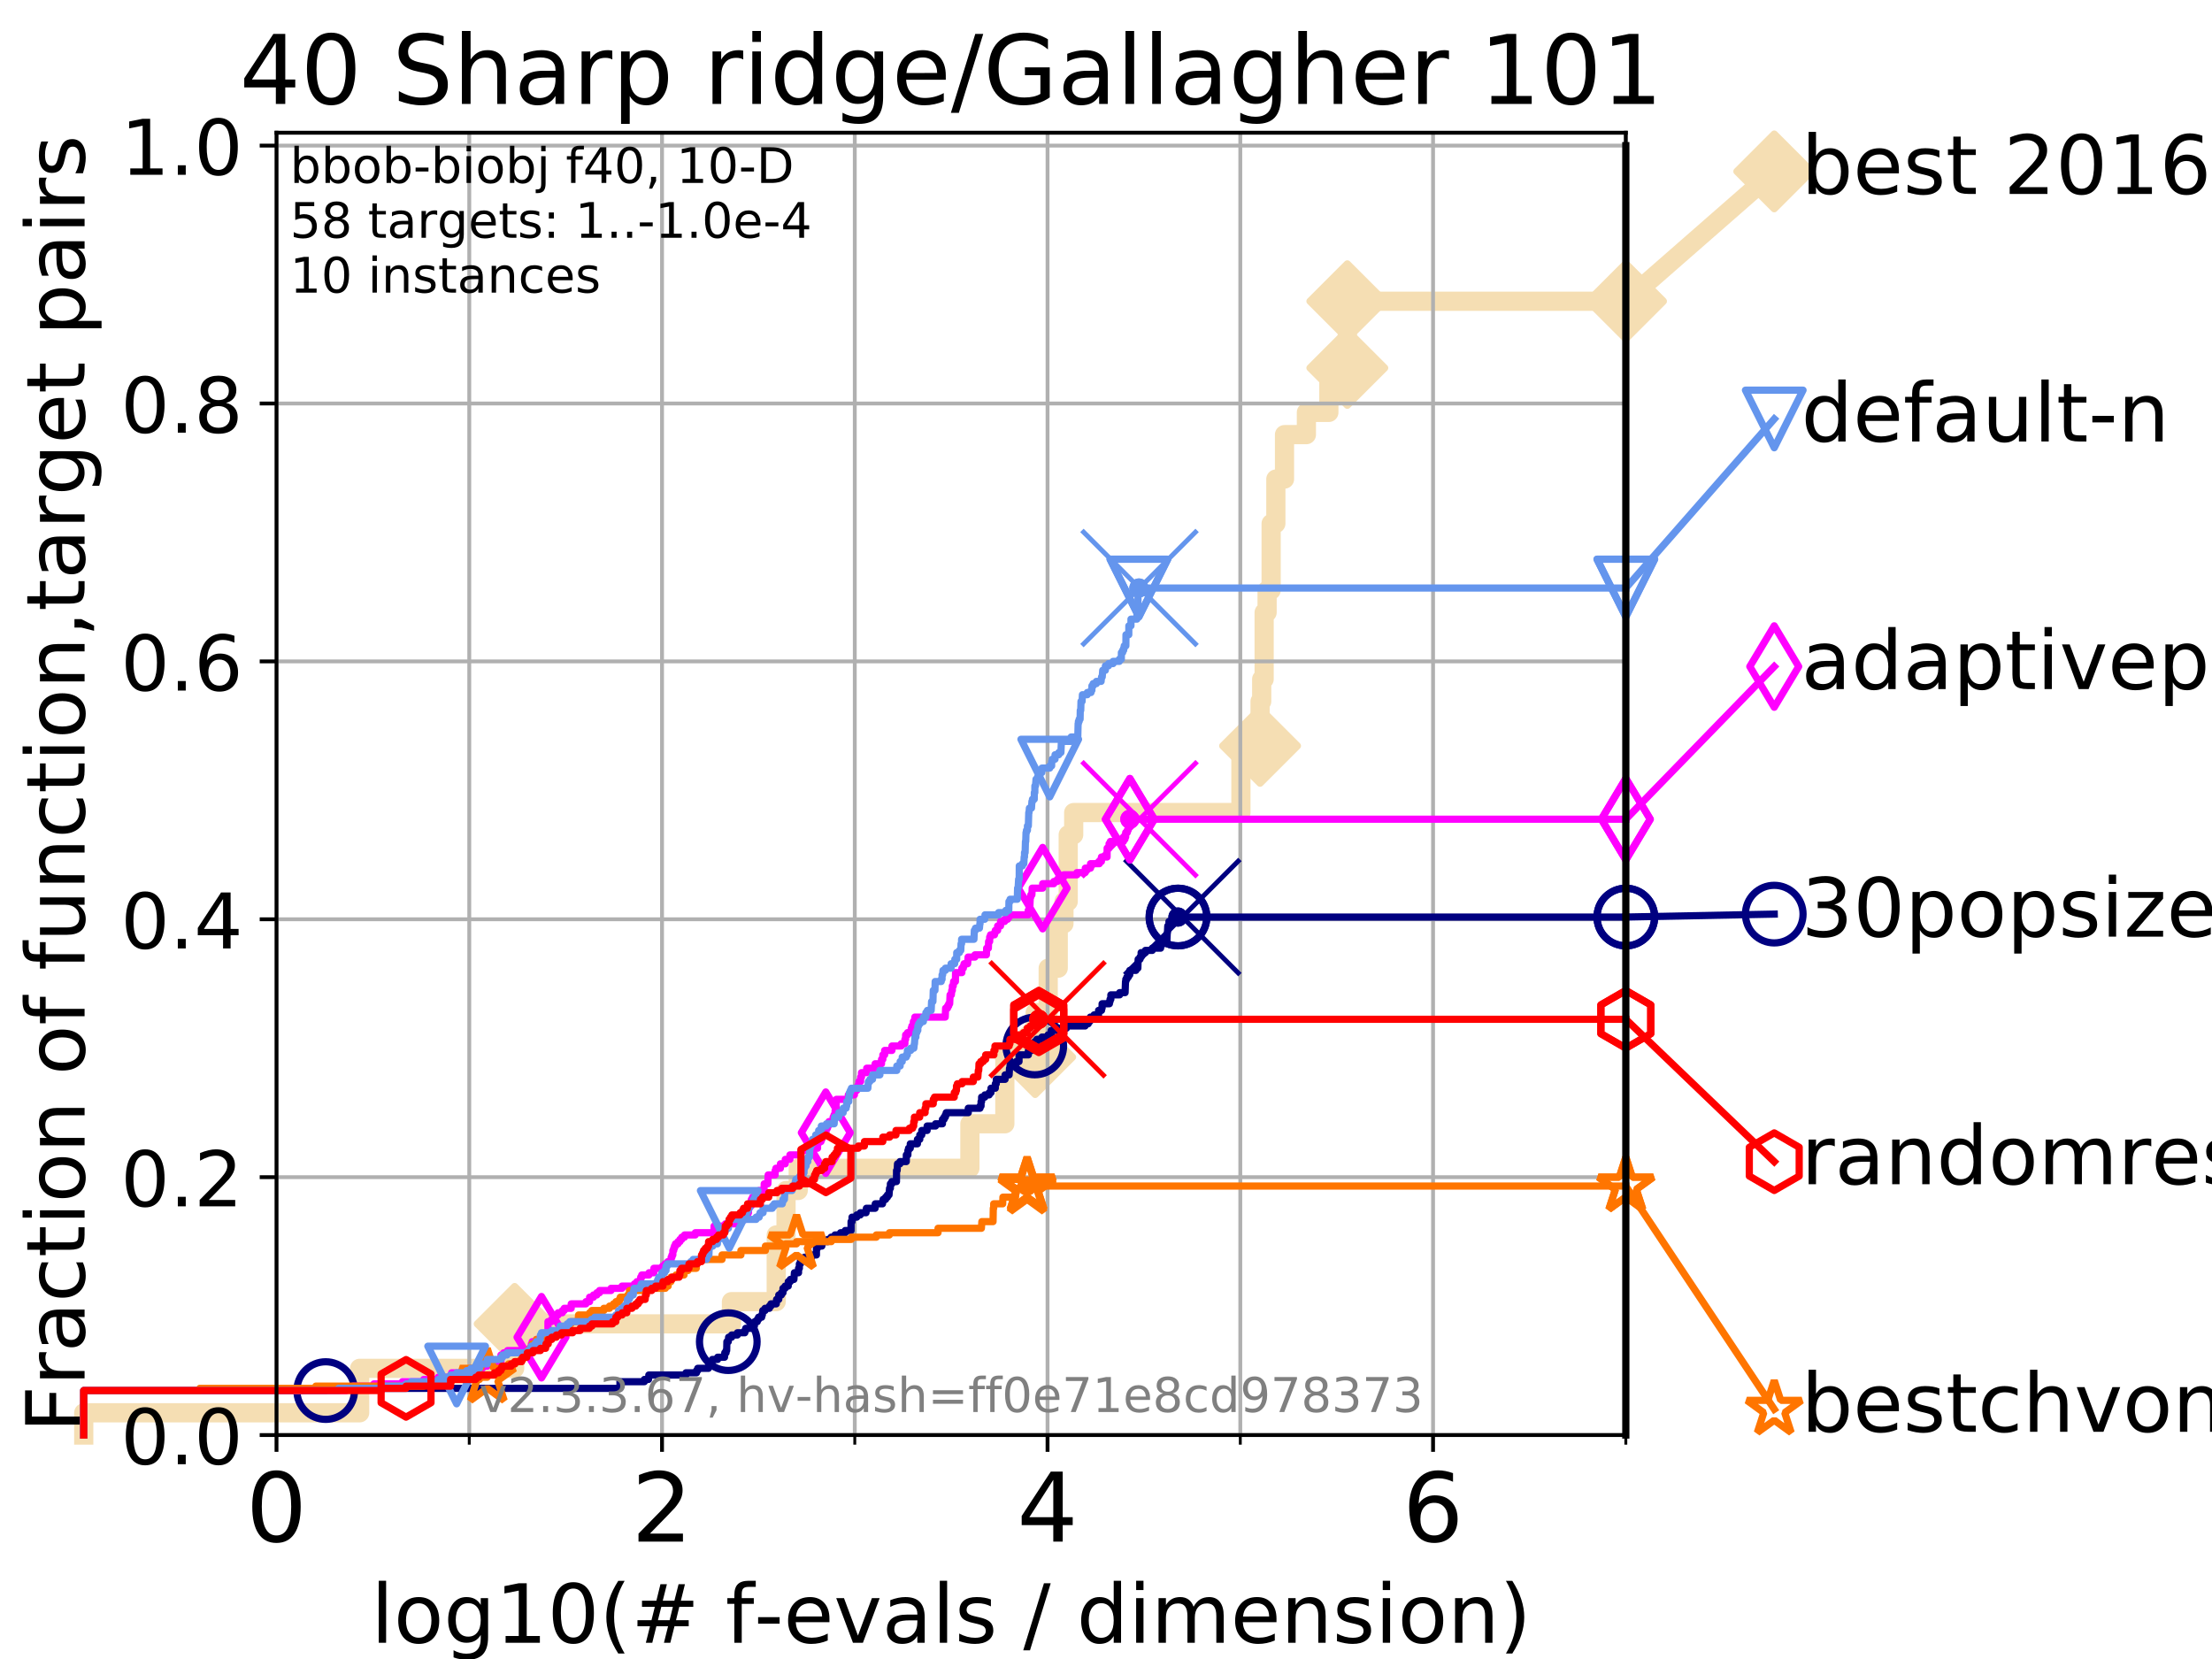 <?xml version="1.0" encoding="utf-8" standalone="no"?>
<!DOCTYPE svg PUBLIC "-//W3C//DTD SVG 1.1//EN"
  "http://www.w3.org/Graphics/SVG/1.1/DTD/svg11.dtd">
<!-- Created with matplotlib (https://matplotlib.org/) -->
<svg height="345.6pt" version="1.1" viewBox="0 0 460.8 345.6" width="460.8pt" xmlns="http://www.w3.org/2000/svg" xmlns:xlink="http://www.w3.org/1999/xlink">
 <defs>
  <style type="text/css">
*{stroke-linecap:butt;stroke-linejoin:round;}
  </style>
 </defs>
 <g id="figure_1">
  <g id="patch_1">
   <path d="M 0 345.6 
L 460.8 345.6 
L 460.8 0 
L 0 0 
z
" style="fill:#ffffff;"/>
  </g>
  <g id="axes_1">
   <g id="patch_2">
    <path d="M 57.6 298.944 
L 338.688 298.944 
L 338.688 27.648 
L 57.6 27.648 
z
" style="fill:#ffffff;"/>
   </g>
   <g id="line2d_1">
    <path d="M 17.445 298.944 
L 17.445 294.313 
L 74.922 294.313 
L 74.922 285.05 
L 107.213 285.05 
L 107.213 275.788 
L 152.375 275.788 
L 152.375 271.157 
L 161.703 271.157 
L 161.703 257.263 
L 163.745 257.263 
L 163.745 248.001 
L 166.286 248.001 
L 166.286 243.37 
L 202.045 243.37 
L 202.045 234.107 
L 209.328 234.107 
L 209.328 220.214 
L 215.649 220.214 
L 215.649 210.951 
L 218.36 210.951 
L 218.36 201.689 
L 220.447 201.689 
L 220.447 192.426 
L 221.643 192.426 
L 221.643 187.795 
L 222.529 187.795 
L 222.529 173.901 
L 223.671 173.901 
L 223.671 169.27 
L 258.506 169.27 
L 258.506 155.377 
L 262.494 155.377 
L 262.494 146.114 
L 262.834 146.114 
L 262.834 141.483 
L 263.344 141.483 
L 263.344 127.589 
L 263.961 127.589 
L 263.961 122.958 
L 264.8 122.958 
L 264.8 109.065 
L 265.783 109.065 
L 265.783 99.802 
L 267.586 99.802 
L 267.586 90.54 
L 272.145 90.54 
L 272.145 85.909 
L 276.828 85.909 
L 276.828 76.646 
L 280.671 76.646 
L 280.671 62.753 
L 338.688 62.753 
" style="fill:none;stroke:#f5deb3;stroke-linecap:square;stroke-width:4;"/>
   </g>
   <g id="line2d_2">
    <defs>
     <path d="M 0 7.778 
L 7.778 0 
L 0 -7.778 
L -7.778 0 
z
" id="me784589944" style="stroke:#f5deb3;stroke-linejoin:miter;stroke-width:1.5;"/>
    </defs>
    <g>
     <use style="fill:#f5deb3;stroke:#f5deb3;stroke-linejoin:miter;stroke-width:1.5;" x="107.213" xlink:href="#me784589944" y="275.788"/>
     <use style="fill:#f5deb3;stroke:#f5deb3;stroke-linejoin:miter;stroke-width:1.5;" x="215.649" xlink:href="#me784589944" y="220.214"/>
     <use style="fill:#f5deb3;stroke:#f5deb3;stroke-linejoin:miter;stroke-width:1.5;" x="262.494" xlink:href="#me784589944" y="155.377"/>
     <use style="fill:#f5deb3;stroke:#f5deb3;stroke-linejoin:miter;stroke-width:1.5;" x="280.671" xlink:href="#me784589944" y="76.646"/>
     <use style="fill:#f5deb3;stroke:#f5deb3;stroke-linejoin:miter;stroke-width:1.5;" x="280.671" xlink:href="#me784589944" y="62.753"/>
     <use style="fill:#f5deb3;stroke:#f5deb3;stroke-linejoin:miter;stroke-width:1.5;" x="338.688" xlink:href="#me784589944" y="62.753"/>
    </g>
   </g>
   <g id="line2d_3">
    <path style="fill:none;stroke:#f5deb3;stroke-linecap:square;stroke-width:4;"/>
    <g/>
   </g>
   <g id="line2d_4">
    <path d="M 338.688 62.753 
L 369.608 35.706 
" style="fill:none;stroke:#f5deb3;stroke-linecap:square;stroke-width:4;"/>
    <g>
     <use style="fill:#f5deb3;stroke:#f5deb3;stroke-linejoin:miter;stroke-width:1.5;" x="338.688" xlink:href="#me784589944" y="62.753"/>
     <use style="fill:#f5deb3;stroke:#f5deb3;stroke-linejoin:miter;stroke-width:1.5;" x="369.608" xlink:href="#me784589944" y="35.706"/>
    </g>
   </g>
   <g id="matplotlib.axis_1">
    <g id="xtick_1">
     <g id="line2d_5">
      <path clip-path="url(#p085cbd18b4)" d="M 57.6 298.944 
L 57.6 27.648 
" style="fill:none;stroke:#b0b0b0;stroke-linecap:square;stroke-width:0.8;"/>
     </g>
     <g id="line2d_6">
      <defs>
       <path d="M 0 0 
L 0 3.5 
" id="m2c4d3c5915" style="stroke:#000000;stroke-width:0.8;"/>
      </defs>
      <g>
       <use style="stroke:#000000;stroke-width:0.8;" x="57.6" xlink:href="#m2c4d3c5915" y="298.944"/>
      </g>
     </g>
     <g id="text_1">
      <!-- 0 -->
      <defs>
       <path d="M 31.781 66.406 
Q 24.172 66.406 20.328 58.906 
Q 16.5 51.422 16.5 36.375 
Q 16.5 21.391 20.328 13.891 
Q 24.172 6.391 31.781 6.391 
Q 39.453 6.391 43.281 13.891 
Q 47.125 21.391 47.125 36.375 
Q 47.125 51.422 43.281 58.906 
Q 39.453 66.406 31.781 66.406 
z
M 31.781 74.219 
Q 44.047 74.219 50.516 64.516 
Q 56.984 54.828 56.984 36.375 
Q 56.984 17.969 50.516 8.266 
Q 44.047 -1.422 31.781 -1.422 
Q 19.531 -1.422 13.062 8.266 
Q 6.594 17.969 6.594 36.375 
Q 6.594 54.828 13.062 64.516 
Q 19.531 74.219 31.781 74.219 
z
" id="DejaVuSans-48"/>
      </defs>
      <g transform="translate(51.237 321.141)scale(0.2 -0.2)">
       <use xlink:href="#DejaVuSans-48"/>
      </g>
     </g>
    </g>
    <g id="xtick_2">
     <g id="line2d_7">
      <path clip-path="url(#p085cbd18b4)" d="M 137.911 298.944 
L 137.911 27.648 
" style="fill:none;stroke:#b0b0b0;stroke-linecap:square;stroke-width:0.8;"/>
     </g>
     <g id="line2d_8">
      <g>
       <use style="stroke:#000000;stroke-width:0.8;" x="137.911" xlink:href="#m2c4d3c5915" y="298.944"/>
      </g>
     </g>
     <g id="text_2">
      <!-- 2 -->
      <defs>
       <path d="M 19.188 8.297 
L 53.609 8.297 
L 53.609 0 
L 7.328 0 
L 7.328 8.297 
Q 12.938 14.109 22.625 23.891 
Q 32.328 33.688 34.812 36.531 
Q 39.547 41.844 41.422 45.531 
Q 43.312 49.219 43.312 52.781 
Q 43.312 58.594 39.234 62.25 
Q 35.156 65.922 28.609 65.922 
Q 23.969 65.922 18.812 64.312 
Q 13.672 62.703 7.812 59.422 
L 7.812 69.391 
Q 13.766 71.781 18.938 73 
Q 24.125 74.219 28.422 74.219 
Q 39.75 74.219 46.484 68.547 
Q 53.219 62.891 53.219 53.422 
Q 53.219 48.922 51.531 44.891 
Q 49.859 40.875 45.406 35.406 
Q 44.188 33.984 37.641 27.219 
Q 31.109 20.453 19.188 8.297 
z
" id="DejaVuSans-50"/>
      </defs>
      <g transform="translate(131.548 321.141)scale(0.2 -0.2)">
       <use xlink:href="#DejaVuSans-50"/>
      </g>
     </g>
    </g>
    <g id="xtick_3">
     <g id="line2d_9">
      <path clip-path="url(#p085cbd18b4)" d="M 218.222 298.944 
L 218.222 27.648 
" style="fill:none;stroke:#b0b0b0;stroke-linecap:square;stroke-width:0.8;"/>
     </g>
     <g id="line2d_10">
      <g>
       <use style="stroke:#000000;stroke-width:0.8;" x="218.222" xlink:href="#m2c4d3c5915" y="298.944"/>
      </g>
     </g>
     <g id="text_3">
      <!-- 4 -->
      <defs>
       <path d="M 37.797 64.312 
L 12.891 25.391 
L 37.797 25.391 
z
M 35.203 72.906 
L 47.609 72.906 
L 47.609 25.391 
L 58.016 25.391 
L 58.016 17.188 
L 47.609 17.188 
L 47.609 0 
L 37.797 0 
L 37.797 17.188 
L 4.891 17.188 
L 4.891 26.703 
z
" id="DejaVuSans-52"/>
      </defs>
      <g transform="translate(211.859 321.141)scale(0.2 -0.2)">
       <use xlink:href="#DejaVuSans-52"/>
      </g>
     </g>
    </g>
    <g id="xtick_4">
     <g id="line2d_11">
      <path clip-path="url(#p085cbd18b4)" d="M 298.533 298.944 
L 298.533 27.648 
" style="fill:none;stroke:#b0b0b0;stroke-linecap:square;stroke-width:0.8;"/>
     </g>
     <g id="line2d_12">
      <g>
       <use style="stroke:#000000;stroke-width:0.8;" x="298.533" xlink:href="#m2c4d3c5915" y="298.944"/>
      </g>
     </g>
     <g id="text_4">
      <!-- 6 -->
      <defs>
       <path d="M 33.016 40.375 
Q 26.375 40.375 22.484 35.828 
Q 18.609 31.297 18.609 23.391 
Q 18.609 15.531 22.484 10.953 
Q 26.375 6.391 33.016 6.391 
Q 39.656 6.391 43.531 10.953 
Q 47.406 15.531 47.406 23.391 
Q 47.406 31.297 43.531 35.828 
Q 39.656 40.375 33.016 40.375 
z
M 52.594 71.297 
L 52.594 62.312 
Q 48.875 64.062 45.094 64.984 
Q 41.312 65.922 37.594 65.922 
Q 27.828 65.922 22.672 59.328 
Q 17.531 52.734 16.797 39.406 
Q 19.672 43.656 24.016 45.922 
Q 28.375 48.188 33.594 48.188 
Q 44.578 48.188 50.953 41.516 
Q 57.328 34.859 57.328 23.391 
Q 57.328 12.156 50.688 5.359 
Q 44.047 -1.422 33.016 -1.422 
Q 20.359 -1.422 13.672 8.266 
Q 6.984 17.969 6.984 36.375 
Q 6.984 53.656 15.188 63.938 
Q 23.391 74.219 37.203 74.219 
Q 40.922 74.219 44.703 73.484 
Q 48.484 72.75 52.594 71.297 
z
" id="DejaVuSans-54"/>
      </defs>
      <g transform="translate(292.17 321.141)scale(0.2 -0.2)">
       <use xlink:href="#DejaVuSans-54"/>
      </g>
     </g>
    </g>
    <g id="xtick_5">
     <g id="line2d_13">
      <path clip-path="url(#p085cbd18b4)" d="M 97.755 298.944 
L 97.755 27.648 
" style="fill:none;stroke:#b0b0b0;stroke-linecap:square;stroke-width:0.8;"/>
     </g>
     <g id="line2d_14">
      <defs>
       <path d="M 0 0 
L 0 2 
" id="m60a895619e" style="stroke:#000000;stroke-width:0.6;"/>
      </defs>
      <g>
       <use style="stroke:#000000;stroke-width:0.6;" x="97.755" xlink:href="#m60a895619e" y="298.944"/>
      </g>
     </g>
    </g>
    <g id="xtick_6">
     <g id="line2d_15">
      <path clip-path="url(#p085cbd18b4)" d="M 178.066 298.944 
L 178.066 27.648 
" style="fill:none;stroke:#b0b0b0;stroke-linecap:square;stroke-width:0.8;"/>
     </g>
     <g id="line2d_16">
      <g>
       <use style="stroke:#000000;stroke-width:0.6;" x="178.066" xlink:href="#m60a895619e" y="298.944"/>
      </g>
     </g>
    </g>
    <g id="xtick_7">
     <g id="line2d_17">
      <path clip-path="url(#p085cbd18b4)" d="M 258.377 298.944 
L 258.377 27.648 
" style="fill:none;stroke:#b0b0b0;stroke-linecap:square;stroke-width:0.8;"/>
     </g>
     <g id="line2d_18">
      <g>
       <use style="stroke:#000000;stroke-width:0.6;" x="258.377" xlink:href="#m60a895619e" y="298.944"/>
      </g>
     </g>
    </g>
    <g id="xtick_8">
     <g id="line2d_19">
      <path clip-path="url(#p085cbd18b4)" d="M 338.688 298.944 
L 338.688 27.648 
" style="fill:none;stroke:#b0b0b0;stroke-linecap:square;stroke-width:0.8;"/>
     </g>
     <g id="line2d_20">
      <g>
       <use style="stroke:#000000;stroke-width:0.6;" x="338.688" xlink:href="#m60a895619e" y="298.944"/>
      </g>
     </g>
    </g>
    <g id="text_5">
     <!-- log10(# f-evals / dimension) -->
     <defs>
      <path d="M 9.422 75.984 
L 18.406 75.984 
L 18.406 0 
L 9.422 0 
z
" id="DejaVuSans-108"/>
      <path d="M 30.609 48.391 
Q 23.391 48.391 19.188 42.75 
Q 14.984 37.109 14.984 27.297 
Q 14.984 17.484 19.156 11.844 
Q 23.344 6.203 30.609 6.203 
Q 37.797 6.203 41.984 11.859 
Q 46.188 17.531 46.188 27.297 
Q 46.188 37.016 41.984 42.703 
Q 37.797 48.391 30.609 48.391 
z
M 30.609 56 
Q 42.328 56 49.016 48.375 
Q 55.719 40.766 55.719 27.297 
Q 55.719 13.875 49.016 6.219 
Q 42.328 -1.422 30.609 -1.422 
Q 18.844 -1.422 12.172 6.219 
Q 5.516 13.875 5.516 27.297 
Q 5.516 40.766 12.172 48.375 
Q 18.844 56 30.609 56 
z
" id="DejaVuSans-111"/>
      <path d="M 45.406 27.984 
Q 45.406 37.75 41.375 43.109 
Q 37.359 48.484 30.078 48.484 
Q 22.859 48.484 18.828 43.109 
Q 14.797 37.75 14.797 27.984 
Q 14.797 18.266 18.828 12.891 
Q 22.859 7.516 30.078 7.516 
Q 37.359 7.516 41.375 12.891 
Q 45.406 18.266 45.406 27.984 
z
M 54.391 6.781 
Q 54.391 -7.172 48.188 -13.984 
Q 42 -20.797 29.203 -20.797 
Q 24.469 -20.797 20.266 -20.094 
Q 16.062 -19.391 12.109 -17.922 
L 12.109 -9.188 
Q 16.062 -11.328 19.922 -12.344 
Q 23.781 -13.375 27.781 -13.375 
Q 36.625 -13.375 41.016 -8.766 
Q 45.406 -4.156 45.406 5.172 
L 45.406 9.625 
Q 42.625 4.781 38.281 2.391 
Q 33.938 0 27.875 0 
Q 17.828 0 11.672 7.656 
Q 5.516 15.328 5.516 27.984 
Q 5.516 40.672 11.672 48.328 
Q 17.828 56 27.875 56 
Q 33.938 56 38.281 53.609 
Q 42.625 51.219 45.406 46.391 
L 45.406 54.688 
L 54.391 54.688 
z
" id="DejaVuSans-103"/>
      <path d="M 12.406 8.297 
L 28.516 8.297 
L 28.516 63.922 
L 10.984 60.406 
L 10.984 69.391 
L 28.422 72.906 
L 38.281 72.906 
L 38.281 8.297 
L 54.391 8.297 
L 54.391 0 
L 12.406 0 
z
" id="DejaVuSans-49"/>
      <path d="M 31 75.875 
Q 24.469 64.656 21.281 53.656 
Q 18.109 42.672 18.109 31.391 
Q 18.109 20.125 21.312 9.062 
Q 24.516 -2 31 -13.188 
L 23.188 -13.188 
Q 15.875 -1.703 12.234 9.375 
Q 8.594 20.453 8.594 31.391 
Q 8.594 42.281 12.203 53.312 
Q 15.828 64.359 23.188 75.875 
z
" id="DejaVuSans-40"/>
      <path d="M 51.125 44 
L 36.922 44 
L 32.812 27.688 
L 47.125 27.688 
z
M 43.797 71.781 
L 38.719 51.516 
L 52.984 51.516 
L 58.109 71.781 
L 65.922 71.781 
L 60.891 51.516 
L 76.125 51.516 
L 76.125 44 
L 58.984 44 
L 54.984 27.688 
L 70.516 27.688 
L 70.516 20.219 
L 53.078 20.219 
L 48 0 
L 40.188 0 
L 45.219 20.219 
L 30.906 20.219 
L 25.875 0 
L 18.016 0 
L 23.094 20.219 
L 7.719 20.219 
L 7.719 27.688 
L 24.906 27.688 
L 29 44 
L 13.281 44 
L 13.281 51.516 
L 30.906 51.516 
L 35.891 71.781 
z
" id="DejaVuSans-35"/>
      <path id="DejaVuSans-32"/>
      <path d="M 37.109 75.984 
L 37.109 68.5 
L 28.516 68.5 
Q 23.688 68.5 21.797 66.547 
Q 19.922 64.594 19.922 59.516 
L 19.922 54.688 
L 34.719 54.688 
L 34.719 47.703 
L 19.922 47.703 
L 19.922 0 
L 10.891 0 
L 10.891 47.703 
L 2.297 47.703 
L 2.297 54.688 
L 10.891 54.688 
L 10.891 58.5 
Q 10.891 67.625 15.141 71.797 
Q 19.391 75.984 28.609 75.984 
z
" id="DejaVuSans-102"/>
      <path d="M 4.891 31.391 
L 31.203 31.391 
L 31.203 23.391 
L 4.891 23.391 
z
" id="DejaVuSans-45"/>
      <path d="M 56.203 29.594 
L 56.203 25.203 
L 14.891 25.203 
Q 15.484 15.922 20.484 11.062 
Q 25.484 6.203 34.422 6.203 
Q 39.594 6.203 44.453 7.469 
Q 49.312 8.734 54.109 11.281 
L 54.109 2.781 
Q 49.266 0.734 44.188 -0.344 
Q 39.109 -1.422 33.891 -1.422 
Q 20.797 -1.422 13.156 6.188 
Q 5.516 13.812 5.516 26.812 
Q 5.516 40.234 12.766 48.109 
Q 20.016 56 32.328 56 
Q 43.359 56 49.781 48.891 
Q 56.203 41.797 56.203 29.594 
z
M 47.219 32.234 
Q 47.125 39.594 43.094 43.984 
Q 39.062 48.391 32.422 48.391 
Q 24.906 48.391 20.391 44.141 
Q 15.875 39.891 15.188 32.172 
z
" id="DejaVuSans-101"/>
      <path d="M 2.984 54.688 
L 12.5 54.688 
L 29.594 8.797 
L 46.688 54.688 
L 56.203 54.688 
L 35.688 0 
L 23.484 0 
z
" id="DejaVuSans-118"/>
      <path d="M 34.281 27.484 
Q 23.391 27.484 19.188 25 
Q 14.984 22.516 14.984 16.5 
Q 14.984 11.719 18.141 8.906 
Q 21.297 6.109 26.703 6.109 
Q 34.188 6.109 38.703 11.406 
Q 43.219 16.703 43.219 25.484 
L 43.219 27.484 
z
M 52.203 31.203 
L 52.203 0 
L 43.219 0 
L 43.219 8.297 
Q 40.141 3.328 35.547 0.953 
Q 30.953 -1.422 24.312 -1.422 
Q 15.922 -1.422 10.953 3.297 
Q 6 8.016 6 15.922 
Q 6 25.141 12.172 29.828 
Q 18.359 34.516 30.609 34.516 
L 43.219 34.516 
L 43.219 35.406 
Q 43.219 41.609 39.141 45 
Q 35.062 48.391 27.688 48.391 
Q 23 48.391 18.547 47.266 
Q 14.109 46.141 10.016 43.891 
L 10.016 52.203 
Q 14.938 54.109 19.578 55.047 
Q 24.219 56 28.609 56 
Q 40.484 56 46.344 49.844 
Q 52.203 43.703 52.203 31.203 
z
" id="DejaVuSans-97"/>
      <path d="M 44.281 53.078 
L 44.281 44.578 
Q 40.484 46.531 36.375 47.5 
Q 32.281 48.484 27.875 48.484 
Q 21.188 48.484 17.844 46.438 
Q 14.5 44.391 14.5 40.281 
Q 14.5 37.156 16.891 35.375 
Q 19.281 33.594 26.516 31.984 
L 29.594 31.297 
Q 39.156 29.25 43.188 25.516 
Q 47.219 21.781 47.219 15.094 
Q 47.219 7.469 41.188 3.016 
Q 35.156 -1.422 24.609 -1.422 
Q 20.219 -1.422 15.453 -0.562 
Q 10.688 0.297 5.422 2 
L 5.422 11.281 
Q 10.406 8.688 15.234 7.391 
Q 20.062 6.109 24.812 6.109 
Q 31.156 6.109 34.562 8.281 
Q 37.984 10.453 37.984 14.406 
Q 37.984 18.062 35.516 20.016 
Q 33.062 21.969 24.703 23.781 
L 21.578 24.516 
Q 13.234 26.266 9.516 29.906 
Q 5.812 33.547 5.812 39.891 
Q 5.812 47.609 11.281 51.797 
Q 16.75 56 26.812 56 
Q 31.781 56 36.172 55.266 
Q 40.578 54.547 44.281 53.078 
z
" id="DejaVuSans-115"/>
      <path d="M 25.391 72.906 
L 33.688 72.906 
L 8.297 -9.281 
L 0 -9.281 
z
" id="DejaVuSans-47"/>
      <path d="M 45.406 46.391 
L 45.406 75.984 
L 54.391 75.984 
L 54.391 0 
L 45.406 0 
L 45.406 8.203 
Q 42.578 3.328 38.25 0.953 
Q 33.938 -1.422 27.875 -1.422 
Q 17.969 -1.422 11.734 6.484 
Q 5.516 14.406 5.516 27.297 
Q 5.516 40.188 11.734 48.094 
Q 17.969 56 27.875 56 
Q 33.938 56 38.25 53.625 
Q 42.578 51.266 45.406 46.391 
z
M 14.797 27.297 
Q 14.797 17.391 18.875 11.75 
Q 22.953 6.109 30.078 6.109 
Q 37.203 6.109 41.297 11.75 
Q 45.406 17.391 45.406 27.297 
Q 45.406 37.203 41.297 42.844 
Q 37.203 48.484 30.078 48.484 
Q 22.953 48.484 18.875 42.844 
Q 14.797 37.203 14.797 27.297 
z
" id="DejaVuSans-100"/>
      <path d="M 9.422 54.688 
L 18.406 54.688 
L 18.406 0 
L 9.422 0 
z
M 9.422 75.984 
L 18.406 75.984 
L 18.406 64.594 
L 9.422 64.594 
z
" id="DejaVuSans-105"/>
      <path d="M 52 44.188 
Q 55.375 50.25 60.062 53.125 
Q 64.75 56 71.094 56 
Q 79.641 56 84.281 50.016 
Q 88.922 44.047 88.922 33.016 
L 88.922 0 
L 79.891 0 
L 79.891 32.719 
Q 79.891 40.578 77.094 44.375 
Q 74.312 48.188 68.609 48.188 
Q 61.625 48.188 57.562 43.547 
Q 53.516 38.922 53.516 30.906 
L 53.516 0 
L 44.484 0 
L 44.484 32.719 
Q 44.484 40.625 41.703 44.406 
Q 38.922 48.188 33.109 48.188 
Q 26.219 48.188 22.156 43.531 
Q 18.109 38.875 18.109 30.906 
L 18.109 0 
L 9.078 0 
L 9.078 54.688 
L 18.109 54.688 
L 18.109 46.188 
Q 21.188 51.219 25.484 53.609 
Q 29.781 56 35.688 56 
Q 41.656 56 45.828 52.969 
Q 50 49.953 52 44.188 
z
" id="DejaVuSans-109"/>
      <path d="M 54.891 33.016 
L 54.891 0 
L 45.906 0 
L 45.906 32.719 
Q 45.906 40.484 42.875 44.328 
Q 39.844 48.188 33.797 48.188 
Q 26.516 48.188 22.312 43.547 
Q 18.109 38.922 18.109 30.906 
L 18.109 0 
L 9.078 0 
L 9.078 54.688 
L 18.109 54.688 
L 18.109 46.188 
Q 21.344 51.125 25.703 53.562 
Q 30.078 56 35.797 56 
Q 45.219 56 50.047 50.172 
Q 54.891 44.344 54.891 33.016 
z
" id="DejaVuSans-110"/>
      <path d="M 8.016 75.875 
L 15.828 75.875 
Q 23.141 64.359 26.781 53.312 
Q 30.422 42.281 30.422 31.391 
Q 30.422 20.453 26.781 9.375 
Q 23.141 -1.703 15.828 -13.188 
L 8.016 -13.188 
Q 14.5 -2 17.703 9.062 
Q 20.906 20.125 20.906 31.391 
Q 20.906 42.672 17.703 53.656 
Q 14.5 64.656 8.016 75.875 
z
" id="DejaVuSans-41"/>
     </defs>
     <g transform="translate(77.303 342.218)scale(0.17 -0.17)">
      <use xlink:href="#DejaVuSans-108"/>
      <use x="27.783" xlink:href="#DejaVuSans-111"/>
      <use x="88.965" xlink:href="#DejaVuSans-103"/>
      <use x="152.441" xlink:href="#DejaVuSans-49"/>
      <use x="216.064" xlink:href="#DejaVuSans-48"/>
      <use x="279.688" xlink:href="#DejaVuSans-40"/>
      <use x="318.701" xlink:href="#DejaVuSans-35"/>
      <use x="402.49" xlink:href="#DejaVuSans-32"/>
      <use x="434.277" xlink:href="#DejaVuSans-102"/>
      <use x="469.404" xlink:href="#DejaVuSans-45"/>
      <use x="505.488" xlink:href="#DejaVuSans-101"/>
      <use x="567.012" xlink:href="#DejaVuSans-118"/>
      <use x="626.191" xlink:href="#DejaVuSans-97"/>
      <use x="687.471" xlink:href="#DejaVuSans-108"/>
      <use x="715.254" xlink:href="#DejaVuSans-115"/>
      <use x="767.354" xlink:href="#DejaVuSans-32"/>
      <use x="799.141" xlink:href="#DejaVuSans-47"/>
      <use x="832.832" xlink:href="#DejaVuSans-32"/>
      <use x="864.619" xlink:href="#DejaVuSans-100"/>
      <use x="928.096" xlink:href="#DejaVuSans-105"/>
      <use x="955.879" xlink:href="#DejaVuSans-109"/>
      <use x="1053.291" xlink:href="#DejaVuSans-101"/>
      <use x="1114.814" xlink:href="#DejaVuSans-110"/>
      <use x="1178.193" xlink:href="#DejaVuSans-115"/>
      <use x="1230.293" xlink:href="#DejaVuSans-105"/>
      <use x="1258.076" xlink:href="#DejaVuSans-111"/>
      <use x="1319.258" xlink:href="#DejaVuSans-110"/>
      <use x="1382.637" xlink:href="#DejaVuSans-41"/>
     </g>
    </g>
   </g>
   <g id="matplotlib.axis_2">
    <g id="ytick_1">
     <g id="line2d_21">
      <path clip-path="url(#p085cbd18b4)" d="M 57.6 298.944 
L 338.688 298.944 
" style="fill:none;stroke:#b0b0b0;stroke-linecap:square;stroke-width:0.8;"/>
     </g>
     <g id="line2d_22">
      <defs>
       <path d="M 0 0 
L -3.5 0 
" id="macaec6271f" style="stroke:#000000;stroke-width:0.8;"/>
      </defs>
      <g>
       <use style="stroke:#000000;stroke-width:0.8;" x="57.6" xlink:href="#macaec6271f" y="298.944"/>
      </g>
     </g>
     <g id="text_6">
      <!-- 0.0 -->
      <defs>
       <path d="M 10.688 12.406 
L 21 12.406 
L 21 0 
L 10.688 0 
z
" id="DejaVuSans-46"/>
      </defs>
      <g transform="translate(25.155 305.023)scale(0.16 -0.16)">
       <use xlink:href="#DejaVuSans-48"/>
       <use x="63.623" xlink:href="#DejaVuSans-46"/>
       <use x="95.41" xlink:href="#DejaVuSans-48"/>
      </g>
     </g>
    </g>
    <g id="ytick_2">
     <g id="line2d_23">
      <path clip-path="url(#p085cbd18b4)" d="M 57.6 245.222 
L 338.688 245.222 
" style="fill:none;stroke:#b0b0b0;stroke-linecap:square;stroke-width:0.8;"/>
     </g>
     <g id="line2d_24">
      <g>
       <use style="stroke:#000000;stroke-width:0.8;" x="57.6" xlink:href="#macaec6271f" y="245.222"/>
      </g>
     </g>
     <g id="text_7">
      <!-- 0.2 -->
      <g transform="translate(25.155 251.301)scale(0.16 -0.16)">
       <use xlink:href="#DejaVuSans-48"/>
       <use x="63.623" xlink:href="#DejaVuSans-46"/>
       <use x="95.41" xlink:href="#DejaVuSans-50"/>
      </g>
     </g>
    </g>
    <g id="ytick_3">
     <g id="line2d_25">
      <path clip-path="url(#p085cbd18b4)" d="M 57.6 191.5 
L 338.688 191.5 
" style="fill:none;stroke:#b0b0b0;stroke-linecap:square;stroke-width:0.8;"/>
     </g>
     <g id="line2d_26">
      <g>
       <use style="stroke:#000000;stroke-width:0.8;" x="57.6" xlink:href="#macaec6271f" y="191.5"/>
      </g>
     </g>
     <g id="text_8">
      <!-- 0.4 -->
      <g transform="translate(25.155 197.579)scale(0.16 -0.16)">
       <use xlink:href="#DejaVuSans-48"/>
       <use x="63.623" xlink:href="#DejaVuSans-46"/>
       <use x="95.41" xlink:href="#DejaVuSans-52"/>
      </g>
     </g>
    </g>
    <g id="ytick_4">
     <g id="line2d_27">
      <path clip-path="url(#p085cbd18b4)" d="M 57.6 137.778 
L 338.688 137.778 
" style="fill:none;stroke:#b0b0b0;stroke-linecap:square;stroke-width:0.8;"/>
     </g>
     <g id="line2d_28">
      <g>
       <use style="stroke:#000000;stroke-width:0.8;" x="57.6" xlink:href="#macaec6271f" y="137.778"/>
      </g>
     </g>
     <g id="text_9">
      <!-- 0.6 -->
      <g transform="translate(25.155 143.857)scale(0.16 -0.16)">
       <use xlink:href="#DejaVuSans-48"/>
       <use x="63.623" xlink:href="#DejaVuSans-46"/>
       <use x="95.41" xlink:href="#DejaVuSans-54"/>
      </g>
     </g>
    </g>
    <g id="ytick_5">
     <g id="line2d_29">
      <path clip-path="url(#p085cbd18b4)" d="M 57.6 84.056 
L 338.688 84.056 
" style="fill:none;stroke:#b0b0b0;stroke-linecap:square;stroke-width:0.8;"/>
     </g>
     <g id="line2d_30">
      <g>
       <use style="stroke:#000000;stroke-width:0.8;" x="57.6" xlink:href="#macaec6271f" y="84.056"/>
      </g>
     </g>
     <g id="text_10">
      <!-- 0.8 -->
      <defs>
       <path d="M 31.781 34.625 
Q 24.75 34.625 20.719 30.859 
Q 16.703 27.094 16.703 20.516 
Q 16.703 13.922 20.719 10.156 
Q 24.75 6.391 31.781 6.391 
Q 38.812 6.391 42.859 10.172 
Q 46.922 13.969 46.922 20.516 
Q 46.922 27.094 42.891 30.859 
Q 38.875 34.625 31.781 34.625 
z
M 21.922 38.812 
Q 15.578 40.375 12.031 44.719 
Q 8.5 49.078 8.5 55.328 
Q 8.5 64.062 14.719 69.141 
Q 20.953 74.219 31.781 74.219 
Q 42.672 74.219 48.875 69.141 
Q 55.078 64.062 55.078 55.328 
Q 55.078 49.078 51.531 44.719 
Q 48 40.375 41.703 38.812 
Q 48.828 37.156 52.797 32.312 
Q 56.781 27.484 56.781 20.516 
Q 56.781 9.906 50.312 4.234 
Q 43.844 -1.422 31.781 -1.422 
Q 19.734 -1.422 13.25 4.234 
Q 6.781 9.906 6.781 20.516 
Q 6.781 27.484 10.781 32.312 
Q 14.797 37.156 21.922 38.812 
z
M 18.312 54.391 
Q 18.312 48.734 21.844 45.562 
Q 25.391 42.391 31.781 42.391 
Q 38.141 42.391 41.719 45.562 
Q 45.312 48.734 45.312 54.391 
Q 45.312 60.062 41.719 63.234 
Q 38.141 66.406 31.781 66.406 
Q 25.391 66.406 21.844 63.234 
Q 18.312 60.062 18.312 54.391 
z
" id="DejaVuSans-56"/>
      </defs>
      <g transform="translate(25.155 90.135)scale(0.16 -0.16)">
       <use xlink:href="#DejaVuSans-48"/>
       <use x="63.623" xlink:href="#DejaVuSans-46"/>
       <use x="95.41" xlink:href="#DejaVuSans-56"/>
      </g>
     </g>
    </g>
    <g id="ytick_6">
     <g id="line2d_31">
      <path clip-path="url(#p085cbd18b4)" d="M 57.6 30.334 
L 338.688 30.334 
" style="fill:none;stroke:#b0b0b0;stroke-linecap:square;stroke-width:0.8;"/>
     </g>
     <g id="line2d_32">
      <g>
       <use style="stroke:#000000;stroke-width:0.8;" x="57.6" xlink:href="#macaec6271f" y="30.334"/>
      </g>
     </g>
     <g id="text_11">
      <!-- 1.0 -->
      <g transform="translate(25.155 36.413)scale(0.16 -0.16)">
       <use xlink:href="#DejaVuSans-49"/>
       <use x="63.623" xlink:href="#DejaVuSans-46"/>
       <use x="95.41" xlink:href="#DejaVuSans-48"/>
      </g>
     </g>
    </g>
    <g id="text_12">
     <!-- Fraction of function,target pairs -->
     <defs>
      <path d="M 9.812 72.906 
L 51.703 72.906 
L 51.703 64.594 
L 19.672 64.594 
L 19.672 43.109 
L 48.578 43.109 
L 48.578 34.812 
L 19.672 34.812 
L 19.672 0 
L 9.812 0 
z
" id="DejaVuSans-70"/>
      <path d="M 41.109 46.297 
Q 39.594 47.172 37.812 47.578 
Q 36.031 48 33.891 48 
Q 26.266 48 22.188 43.047 
Q 18.109 38.094 18.109 28.812 
L 18.109 0 
L 9.078 0 
L 9.078 54.688 
L 18.109 54.688 
L 18.109 46.188 
Q 20.953 51.172 25.484 53.578 
Q 30.031 56 36.531 56 
Q 37.453 56 38.578 55.875 
Q 39.703 55.766 41.062 55.516 
z
" id="DejaVuSans-114"/>
      <path d="M 48.781 52.594 
L 48.781 44.188 
Q 44.969 46.297 41.141 47.344 
Q 37.312 48.391 33.406 48.391 
Q 24.656 48.391 19.812 42.844 
Q 14.984 37.312 14.984 27.297 
Q 14.984 17.281 19.812 11.734 
Q 24.656 6.203 33.406 6.203 
Q 37.312 6.203 41.141 7.25 
Q 44.969 8.297 48.781 10.406 
L 48.781 2.094 
Q 45.016 0.344 40.984 -0.531 
Q 36.969 -1.422 32.422 -1.422 
Q 20.062 -1.422 12.781 6.344 
Q 5.516 14.109 5.516 27.297 
Q 5.516 40.672 12.859 48.328 
Q 20.219 56 33.016 56 
Q 37.156 56 41.109 55.141 
Q 45.062 54.297 48.781 52.594 
z
" id="DejaVuSans-99"/>
      <path d="M 18.312 70.219 
L 18.312 54.688 
L 36.812 54.688 
L 36.812 47.703 
L 18.312 47.703 
L 18.312 18.016 
Q 18.312 11.328 20.141 9.422 
Q 21.969 7.516 27.594 7.516 
L 36.812 7.516 
L 36.812 0 
L 27.594 0 
Q 17.188 0 13.234 3.875 
Q 9.281 7.766 9.281 18.016 
L 9.281 47.703 
L 2.688 47.703 
L 2.688 54.688 
L 9.281 54.688 
L 9.281 70.219 
z
" id="DejaVuSans-116"/>
      <path d="M 8.5 21.578 
L 8.5 54.688 
L 17.484 54.688 
L 17.484 21.922 
Q 17.484 14.156 20.5 10.266 
Q 23.531 6.391 29.594 6.391 
Q 36.859 6.391 41.078 11.031 
Q 45.312 15.672 45.312 23.688 
L 45.312 54.688 
L 54.297 54.688 
L 54.297 0 
L 45.312 0 
L 45.312 8.406 
Q 42.047 3.422 37.719 1 
Q 33.406 -1.422 27.688 -1.422 
Q 18.266 -1.422 13.375 4.438 
Q 8.5 10.297 8.5 21.578 
z
M 31.109 56 
z
" id="DejaVuSans-117"/>
      <path d="M 11.719 12.406 
L 22.016 12.406 
L 22.016 4 
L 14.016 -11.625 
L 7.719 -11.625 
L 11.719 4 
z
" id="DejaVuSans-44"/>
      <path d="M 18.109 8.203 
L 18.109 -20.797 
L 9.078 -20.797 
L 9.078 54.688 
L 18.109 54.688 
L 18.109 46.391 
Q 20.953 51.266 25.266 53.625 
Q 29.594 56 35.594 56 
Q 45.562 56 51.781 48.094 
Q 58.016 40.188 58.016 27.297 
Q 58.016 14.406 51.781 6.484 
Q 45.562 -1.422 35.594 -1.422 
Q 29.594 -1.422 25.266 0.953 
Q 20.953 3.328 18.109 8.203 
z
M 48.688 27.297 
Q 48.688 37.203 44.609 42.844 
Q 40.531 48.484 33.406 48.484 
Q 26.266 48.484 22.188 42.844 
Q 18.109 37.203 18.109 27.297 
Q 18.109 17.391 22.188 11.75 
Q 26.266 6.109 33.406 6.109 
Q 40.531 6.109 44.609 11.75 
Q 48.688 17.391 48.688 27.297 
z
" id="DejaVuSans-112"/>
     </defs>
     <g transform="translate(17.62 298.435)rotate(-90)scale(0.17 -0.17)">
      <use xlink:href="#DejaVuSans-70"/>
      <use x="57.41" xlink:href="#DejaVuSans-114"/>
      <use x="98.523" xlink:href="#DejaVuSans-97"/>
      <use x="159.803" xlink:href="#DejaVuSans-99"/>
      <use x="214.783" xlink:href="#DejaVuSans-116"/>
      <use x="253.992" xlink:href="#DejaVuSans-105"/>
      <use x="281.775" xlink:href="#DejaVuSans-111"/>
      <use x="342.957" xlink:href="#DejaVuSans-110"/>
      <use x="406.336" xlink:href="#DejaVuSans-32"/>
      <use x="438.123" xlink:href="#DejaVuSans-111"/>
      <use x="499.305" xlink:href="#DejaVuSans-102"/>
      <use x="534.51" xlink:href="#DejaVuSans-32"/>
      <use x="566.297" xlink:href="#DejaVuSans-102"/>
      <use x="601.502" xlink:href="#DejaVuSans-117"/>
      <use x="664.881" xlink:href="#DejaVuSans-110"/>
      <use x="728.26" xlink:href="#DejaVuSans-99"/>
      <use x="783.24" xlink:href="#DejaVuSans-116"/>
      <use x="822.449" xlink:href="#DejaVuSans-105"/>
      <use x="850.232" xlink:href="#DejaVuSans-111"/>
      <use x="911.414" xlink:href="#DejaVuSans-110"/>
      <use x="974.793" xlink:href="#DejaVuSans-44"/>
      <use x="1006.58" xlink:href="#DejaVuSans-116"/>
      <use x="1045.789" xlink:href="#DejaVuSans-97"/>
      <use x="1107.068" xlink:href="#DejaVuSans-114"/>
      <use x="1148.166" xlink:href="#DejaVuSans-103"/>
      <use x="1211.643" xlink:href="#DejaVuSans-101"/>
      <use x="1273.166" xlink:href="#DejaVuSans-116"/>
      <use x="1312.375" xlink:href="#DejaVuSans-32"/>
      <use x="1344.162" xlink:href="#DejaVuSans-112"/>
      <use x="1407.639" xlink:href="#DejaVuSans-97"/>
      <use x="1468.918" xlink:href="#DejaVuSans-105"/>
      <use x="1496.701" xlink:href="#DejaVuSans-114"/>
      <use x="1537.814" xlink:href="#DejaVuSans-115"/>
     </g>
    </g>
   </g>
   <g id="line2d_33">
    <defs>
     <path d="M 0 1.5 
C 0.398 1.5 0.779 1.342 1.061 1.061 
C 1.342 0.779 1.5 0.398 1.5 0 
C 1.5 -0.398 1.342 -0.779 1.061 -1.061 
C 0.779 -1.342 0.398 -1.5 0 -1.5 
C -0.398 -1.5 -0.779 -1.342 -1.061 -1.061 
C -1.342 -0.779 -1.5 -0.398 -1.5 0 
C -1.5 0.398 -1.342 0.779 -1.061 1.061 
C -0.779 1.342 -0.398 1.5 0 1.5 
z
" id="m5f8250e075" style="stroke:#f5deb3;"/>
    </defs>
    <g>
     <use style="fill:#f5deb3;stroke:#f5deb3;" x="280.671" xlink:href="#m5f8250e075" y="62.753"/>
     <use style="fill:#f5deb3;stroke:#f5deb3;" x="280.671" xlink:href="#m5f8250e075" y="62.753"/>
    </g>
   </g>
   <g id="line2d_34">
    <defs>
     <path d="M 0 1.5 
C 0.398 1.5 0.779 1.342 1.061 1.061 
C 1.342 0.779 1.5 0.398 1.5 0 
C 1.5 -0.398 1.342 -0.779 1.061 -1.061 
C 0.779 -1.342 0.398 -1.5 0 -1.5 
C -0.398 -1.5 -0.779 -1.342 -1.061 -1.061 
C -1.342 -0.779 -1.5 -0.398 -1.5 0 
C -1.5 0.398 -1.342 0.779 -1.061 1.061 
C -0.779 1.342 -0.398 1.5 0 1.5 
z
" id="m7719e5e7c8" style="stroke:#000080;"/>
    </defs>
    <g>
     <use style="fill:#000080;stroke:#000080;" x="245.395" xlink:href="#m7719e5e7c8" y="191.037"/>
     <use style="fill:#000080;stroke:#000080;" x="245.395" xlink:href="#m7719e5e7c8" y="191.037"/>
    </g>
   </g>
   <g id="line2d_35">
    <path d="M 17.445 298.944 
L 17.445 289.682 
L 67.851 289.682 
L 67.851 289.218 
L 129.147 289.218 
L 129.147 287.829 
L 134.236 287.829 
L 134.236 287.366 
L 135.097 287.366 
L 135.159 286.44 
L 142.897 286.44 
L 142.897 285.977 
L 145.098 285.977 
L 145.098 285.514 
L 145.35 285.514 
L 145.35 285.05 
L 147.58 285.05 
L 147.58 284.587 
L 148.093 284.587 
L 148.093 284.124 
L 148.248 284.124 
L 148.248 283.661 
L 148.392 283.661 
L 148.392 283.198 
L 149.495 283.198 
L 149.495 282.735 
L 150.933 282.735 
L 150.982 281.809 
L 151.252 281.809 
L 151.252 281.345 
L 151.381 281.345 
L 151.422 279.493 
L 151.716 279.493 
L 151.779 278.567 
L 152.413 278.567 
L 152.413 278.104 
L 153.609 278.104 
L 153.609 277.64 
L 155.155 277.64 
L 155.155 277.177 
L 155.342 277.177 
L 155.342 276.714 
L 156.982 276.714 
L 156.982 276.251 
L 157.145 276.251 
L 157.215 275.325 
L 157.759 275.325 
L 157.759 274.862 
L 158.02 274.862 
L 158.02 274.399 
L 158.668 274.399 
L 158.668 273.935 
L 158.806 273.935 
L 158.895 273.009 
L 159.37 273.009 
L 159.37 272.546 
L 160.269 272.546 
L 160.269 272.083 
L 160.59 272.083 
L 160.59 271.62 
L 161.717 271.62 
L 161.775 270.694 
L 162.23 270.694 
L 162.23 269.767 
L 162.771 269.767 
L 162.771 269.304 
L 163.107 269.304 
L 163.107 268.378 
L 163.55 268.378 
L 163.55 267.915 
L 164.207 267.915 
L 164.211 266.989 
L 164.63 266.989 
L 164.63 266.526 
L 165.386 266.526 
L 165.49 265.136 
L 166.351 265.136 
L 166.351 264.21 
L 166.524 264.21 
L 166.524 263.284 
L 166.756 263.284 
L 166.756 262.357 
L 167.586 262.357 
L 167.586 261.894 
L 169.108 261.894 
L 169.108 261.431 
L 170.075 261.431 
L 170.083 260.042 
L 170.294 260.042 
L 170.294 259.579 
L 171.204 259.579 
L 171.253 258.653 
L 172.441 258.653 
L 172.441 258.189 
L 173.135 258.189 
L 173.135 257.726 
L 173.942 257.726 
L 173.942 257.263 
L 175.102 257.263 
L 175.102 256.8 
L 176.083 256.8 
L 176.083 256.337 
L 177.289 256.337 
L 177.291 254.484 
L 177.492 254.484 
L 177.492 253.558 
L 178.476 253.558 
L 178.476 253.095 
L 179.212 253.095 
L 179.212 252.632 
L 180.415 252.632 
L 180.487 251.706 
L 182.298 251.706 
L 182.33 250.779 
L 183.842 250.779 
L 183.842 250.316 
L 183.966 250.316 
L 183.966 249.853 
L 184.488 249.853 
L 184.488 249.39 
L 184.867 249.39 
L 184.867 248.927 
L 185.201 248.927 
L 185.309 247.538 
L 185.485 247.538 
L 185.485 246.611 
L 185.788 246.611 
L 185.788 246.148 
L 186.752 246.148 
L 186.766 243.833 
L 186.894 243.833 
L 186.967 242.443 
L 187.478 242.443 
L 187.478 241.98 
L 188.802 241.98 
L 188.803 240.591 
L 189.133 240.591 
L 189.133 239.665 
L 189.263 239.665 
L 189.263 239.201 
L 189.629 239.201 
L 189.629 238.275 
L 191.118 238.275 
L 191.118 237.349 
L 191.608 237.349 
L 191.608 236.423 
L 192.023 236.423 
L 192.023 235.496 
L 193.137 235.496 
L 193.137 234.57 
L 194.889 234.57 
L 194.889 234.107 
L 196.325 234.107 
L 196.325 233.181 
L 196.671 233.181 
L 196.671 232.718 
L 196.935 232.718 
L 196.935 232.255 
L 197.112 232.255 
L 197.112 231.792 
L 201.708 231.792 
L 201.708 230.865 
L 204.155 230.865 
L 204.155 230.402 
L 204.371 230.402 
L 204.371 229.476 
L 204.487 229.476 
L 204.487 228.55 
L 205.16 228.55 
L 205.16 228.087 
L 206.063 228.087 
L 206.063 227.623 
L 206.442 227.623 
L 206.442 226.697 
L 207.343 226.697 
L 207.343 225.771 
L 207.545 225.771 
L 207.545 224.845 
L 209.375 224.845 
L 209.375 223.918 
L 210.219 223.918 
L 210.301 222.529 
L 210.365 222.529 
L 210.448 221.603 
L 211.694 221.603 
L 211.694 221.14 
L 212.281 221.14 
L 212.288 219.75 
L 214.231 219.75 
L 214.231 218.824 
L 215.004 218.824 
L 215.004 218.361 
L 215.124 218.361 
L 215.124 217.898 
L 215.562 217.898 
L 215.562 216.972 
L 215.993 216.972 
L 215.993 216.509 
L 217.045 216.509 
L 217.045 216.045 
L 218.328 216.045 
L 218.328 215.582 
L 218.984 215.582 
L 218.984 214.656 
L 220.633 214.656 
L 220.633 214.193 
L 222.164 214.193 
L 222.164 213.73 
L 226.05 213.73 
L 226.05 213.267 
L 226.703 213.267 
L 226.703 212.804 
L 227.025 212.804 
L 227.135 211.877 
L 227.921 211.877 
L 227.921 211.414 
L 228.849 211.414 
L 228.849 210.488 
L 229.468 210.488 
L 229.468 210.025 
L 229.587 210.025 
L 229.587 209.099 
L 231.111 209.099 
L 231.111 208.635 
L 231.236 208.635 
L 231.236 208.172 
L 231.41 208.172 
L 231.41 207.246 
L 233.243 207.246 
L 233.243 206.783 
L 234.378 206.783 
L 234.463 204.467 
L 234.524 204.467 
L 234.524 204.004 
L 234.74 204.004 
L 234.74 203.541 
L 235.053 203.541 
L 235.053 203.078 
L 235.345 203.078 
L 235.345 202.152 
L 236.625 202.152 
L 236.625 201.689 
L 237.036 201.689 
L 237.098 199.836 
L 237.481 199.836 
L 237.481 199.373 
L 237.716 199.373 
L 237.716 198.447 
L 238.611 198.447 
L 238.611 197.984 
L 240.039 197.984 
L 240.039 197.521 
L 241.778 197.521 
L 241.778 196.594 
L 242.445 196.594 
L 242.445 196.131 
L 243.076 196.131 
L 243.162 194.279 
L 243.202 194.279 
L 243.268 192.889 
L 243.514 192.889 
L 243.514 191.963 
L 245.269 191.963 
L 245.269 191.5 
L 245.395 191.5 
L 245.395 191.037 
L 338.688 191.037 
L 338.688 191.037 
" style="fill:none;stroke:#000080;stroke-linecap:square;stroke-width:1.5;"/>
   </g>
   <g id="line2d_36">
    <defs>
     <path d="M 0 6 
C 1.591 6 3.117 5.368 4.243 4.243 
C 5.368 3.117 6 1.591 6 0 
C 6 -1.591 5.368 -3.117 4.243 -4.243 
C 3.117 -5.368 1.591 -6 0 -6 
C -1.591 -6 -3.117 -5.368 -4.243 -4.243 
C -5.368 -3.117 -6 -1.591 -6 0 
C -6 1.591 -5.368 3.117 -4.243 4.243 
C -3.117 5.368 -1.591 6 0 6 
z
" id="m7ce4aa62de" style="stroke:#000080;stroke-width:1.5;"/>
    </defs>
    <g>
     <use style="fill-opacity:0;stroke:#000080;stroke-width:1.5;" x="67.851" xlink:href="#m7ce4aa62de" y="289.682"/>
     <use style="fill-opacity:0;stroke:#000080;stroke-width:1.5;" x="151.716" xlink:href="#m7ce4aa62de" y="279.493"/>
     <use style="fill-opacity:0;stroke:#000080;stroke-width:1.5;" x="215.562" xlink:href="#m7ce4aa62de" y="217.898"/>
     <use style="fill-opacity:0;stroke:#000080;stroke-width:1.5;" x="245.395" xlink:href="#m7ce4aa62de" y="191.037"/>
     <use style="fill-opacity:0;stroke:#000080;stroke-width:1.5;" x="245.395" xlink:href="#m7ce4aa62de" y="191.037"/>
     <use style="fill-opacity:0;stroke:#000080;stroke-width:1.5;" x="338.688" xlink:href="#m7ce4aa62de" y="191.037"/>
    </g>
   </g>
   <g id="line2d_37">
    <path style="fill:none;stroke:#000080;stroke-linecap:square;stroke-width:1.5;"/>
    <g/>
   </g>
   <g id="line2d_38">
    <path clip-path="url(#p085cbd18b4)" d="M 246.291 191.037 
" style="fill:none;stroke:#000080;stroke-linecap:square;stroke-width:1.5;"/>
    <defs>
     <path d="M -12 12 
L 12 -12 
M -12 -12 
L 12 12 
" id="me9b5632d21" style="stroke:#000080;"/>
    </defs>
    <g clip-path="url(#p085cbd18b4)">
     <use style="fill:#000080;stroke:#000080;" x="246.291" xlink:href="#me9b5632d21" y="191.037"/>
    </g>
   </g>
   <g id="line2d_39">
    <defs>
     <path d="M 0 1.5 
C 0.398 1.5 0.779 1.342 1.061 1.061 
C 1.342 0.779 1.5 0.398 1.5 0 
C 1.5 -0.398 1.342 -0.779 1.061 -1.061 
C 0.779 -1.342 0.398 -1.5 0 -1.5 
C -0.398 -1.5 -0.779 -1.342 -1.061 -1.061 
C -1.342 -0.779 -1.5 -0.398 -1.5 0 
C -1.5 0.398 -1.342 0.779 -1.061 1.061 
C -0.779 1.342 -0.398 1.5 0 1.5 
z
" id="m0995553808" style="stroke:#ff00ff;"/>
    </defs>
    <g>
     <use style="fill:#ff00ff;stroke:#ff00ff;" x="235.372" xlink:href="#m0995553808" y="170.66"/>
     <use style="fill:#ff00ff;stroke:#ff00ff;" x="235.372" xlink:href="#m0995553808" y="170.66"/>
    </g>
   </g>
   <g id="line2d_40">
    <path d="M 17.445 298.944 
L 17.445 289.682 
L 72.125 289.682 
L 72.125 289.218 
L 73.579 289.218 
L 73.579 288.755 
L 77.885 288.755 
L 77.885 288.292 
L 83.83 288.292 
L 83.83 287.829 
L 88.256 287.829 
L 88.256 287.366 
L 91.284 287.366 
L 91.284 286.903 
L 93.864 286.903 
L 93.864 286.44 
L 94.081 286.44 
L 94.081 285.977 
L 99.887 285.977 
L 99.887 285.05 
L 100.493 285.05 
L 100.493 284.587 
L 101.507 284.587 
L 101.507 284.124 
L 102.06 284.124 
L 102.06 283.661 
L 104.355 283.661 
L 104.355 282.272 
L 104.942 282.272 
L 104.942 281.809 
L 105.733 281.809 
L 105.733 281.345 
L 110.274 281.345 
L 110.274 280.882 
L 110.611 280.882 
L 110.694 279.956 
L 110.86 279.956 
L 110.86 279.493 
L 111.742 279.493 
L 111.742 279.03 
L 112.581 279.03 
L 112.581 278.567 
L 112.804 278.567 
L 112.804 278.104 
L 114.012 278.104 
L 114.012 277.64 
L 114.148 277.64 
L 114.148 275.325 
L 114.882 275.325 
L 114.882 274.862 
L 115.523 274.862 
L 115.523 274.399 
L 115.773 274.399 
L 115.773 273.935 
L 116.263 273.935 
L 116.263 273.472 
L 117.145 273.472 
L 117.145 273.009 
L 117.542 273.009 
L 117.542 272.546 
L 118.994 272.546 
L 118.994 271.62 
L 122.062 271.62 
L 122.062 271.157 
L 122.824 271.157 
L 122.824 270.231 
L 123.633 270.231 
L 123.633 269.767 
L 124.331 269.767 
L 124.331 269.304 
L 124.892 269.304 
L 124.892 268.841 
L 127.294 268.841 
L 127.294 268.378 
L 129.574 268.378 
L 129.574 267.915 
L 132.158 267.915 
L 132.158 267.452 
L 132.683 267.452 
L 132.683 266.989 
L 133.466 266.989 
L 133.466 266.062 
L 133.689 266.062 
L 133.689 265.599 
L 135.199 265.599 
L 135.199 265.136 
L 136.209 265.136 
L 136.209 264.21 
L 138.015 264.21 
L 138.015 263.747 
L 138.528 263.747 
L 138.528 263.284 
L 139.123 263.284 
L 139.123 262.821 
L 139.809 262.821 
L 139.809 261.894 
L 139.98 261.894 
L 139.98 261.431 
L 140.165 261.431 
L 140.165 260.505 
L 140.348 260.505 
L 140.348 260.042 
L 140.499 260.042 
L 140.499 259.579 
L 140.708 259.579 
L 140.708 259.116 
L 141.235 259.116 
L 141.235 258.653 
L 141.648 258.653 
L 141.648 258.189 
L 142.024 258.189 
L 142.024 257.726 
L 142.607 257.726 
L 142.607 257.263 
L 144.842 257.263 
L 144.842 256.8 
L 148.724 256.8 
L 148.752 255.411 
L 151.105 255.411 
L 151.105 254.948 
L 153.229 254.948 
L 153.229 254.021 
L 155.335 254.021 
L 155.335 253.095 
L 155.729 253.095 
L 155.729 252.632 
L 155.923 252.632 
L 155.923 251.706 
L 156.102 251.706 
L 156.102 251.243 
L 156.485 251.243 
L 156.527 249.853 
L 156.765 249.853 
L 156.765 249.39 
L 157.375 249.39 
L 157.375 248.927 
L 157.771 248.927 
L 157.771 248.464 
L 158.146 248.464 
L 158.146 248.001 
L 159.16 248.001 
L 159.201 246.611 
L 159.961 246.611 
L 160.02 244.759 
L 161.479 244.759 
L 161.479 243.833 
L 161.636 243.833 
L 161.636 243.37 
L 162.573 243.37 
L 162.573 242.443 
L 163.586 242.443 
L 163.586 241.517 
L 164.554 241.517 
L 164.554 240.591 
L 166.832 240.591 
L 166.832 239.665 
L 168.66 239.665 
L 168.66 239.201 
L 170.311 239.201 
L 170.311 238.275 
L 170.46 238.275 
L 170.46 237.812 
L 171.025 237.812 
L 171.025 237.349 
L 171.227 237.349 
L 171.253 236.423 
L 172.027 236.423 
L 172.138 235.033 
L 172.386 235.033 
L 172.386 234.57 
L 172.566 234.57 
L 172.566 234.107 
L 172.697 234.107 
L 172.697 233.644 
L 173.556 233.644 
L 173.556 232.718 
L 173.744 232.718 
L 173.744 232.255 
L 173.969 232.255 
L 173.969 231.328 
L 174.162 231.328 
L 174.221 229.013 
L 176.716 229.013 
L 176.716 228.087 
L 177.991 228.087 
L 177.991 227.16 
L 178.476 227.16 
L 178.476 226.697 
L 178.621 226.697 
L 178.621 226.234 
L 178.896 226.234 
L 178.924 225.308 
L 179.279 225.308 
L 179.279 224.382 
L 179.465 224.382 
L 179.465 223.455 
L 180.548 223.455 
L 180.548 222.529 
L 182.215 222.529 
L 182.304 221.603 
L 183.636 221.603 
L 183.636 220.677 
L 183.913 220.677 
L 183.913 219.75 
L 184.286 219.75 
L 184.286 218.824 
L 185.812 218.824 
L 185.812 217.898 
L 187.743 217.898 
L 187.743 217.435 
L 188.509 217.435 
L 188.509 216.509 
L 188.658 216.509 
L 188.658 215.582 
L 189.055 215.582 
L 189.055 215.119 
L 189.808 215.119 
L 189.822 214.193 
L 189.963 214.193 
L 189.963 213.73 
L 190.268 213.73 
L 190.268 212.804 
L 190.506 212.804 
L 190.582 211.877 
L 196.91 211.877 
L 196.989 210.025 
L 197.387 210.025 
L 197.387 209.562 
L 197.634 209.562 
L 197.634 209.099 
L 197.835 209.099 
L 197.917 207.246 
L 198.186 207.246 
L 198.266 206.32 
L 198.392 206.32 
L 198.392 205.394 
L 198.584 205.394 
L 198.652 204.467 
L 199.032 204.467 
L 199.057 202.615 
L 200.374 202.615 
L 200.374 201.689 
L 200.681 201.689 
L 200.681 201.226 
L 200.828 201.226 
L 200.828 200.762 
L 201.58 200.762 
L 201.668 199.373 
L 203.095 199.373 
L 203.095 198.91 
L 205.487 198.91 
L 205.538 197.521 
L 205.897 197.521 
L 205.942 196.131 
L 206.165 196.131 
L 206.165 195.205 
L 206.342 195.205 
L 206.342 194.742 
L 207.17 194.742 
L 207.17 194.279 
L 207.337 194.279 
L 207.337 193.816 
L 207.826 193.816 
L 207.826 192.889 
L 208.432 192.889 
L 208.432 191.963 
L 209.287 191.963 
L 209.287 191.5 
L 209.907 191.5 
L 209.907 191.037 
L 210.258 191.037 
L 210.258 190.574 
L 214.193 190.574 
L 214.193 189.648 
L 214.362 189.648 
L 214.472 188.721 
L 214.545 188.721 
L 214.627 186.869 
L 214.739 186.869 
L 214.739 186.406 
L 214.964 186.406 
L 215.024 185.016 
L 217.206 185.016 
L 217.206 184.09 
L 219.533 184.09 
L 219.533 183.627 
L 220.265 183.627 
L 220.265 183.164 
L 221.283 183.164 
L 221.283 182.701 
L 221.593 182.701 
L 221.593 182.238 
L 224.346 182.238 
L 224.346 181.775 
L 226.059 181.775 
L 226.085 180.848 
L 227.173 180.848 
L 227.173 179.922 
L 229.011 179.922 
L 229.011 179.459 
L 229.445 179.459 
L 229.445 178.533 
L 230.623 178.533 
L 230.636 176.68 
L 231.032 176.68 
L 231.04 175.754 
L 231.3 175.754 
L 231.3 175.291 
L 234.037 175.291 
L 234.037 174.828 
L 234.347 174.828 
L 234.347 174.365 
L 234.501 174.365 
L 234.501 173.438 
L 234.827 173.438 
L 234.827 172.975 
L 235.001 172.975 
L 235.109 171.123 
L 235.372 171.123 
L 235.372 170.66 
L 338.688 170.66 
L 338.688 170.66 
" style="fill:none;stroke:#ff00ff;stroke-linecap:square;stroke-width:1.5;"/>
   </g>
   <g id="line2d_41">
    <defs>
     <path d="M 0 8.485 
L 5.091 0 
L 0 -8.485 
L -5.091 0 
z
" id="ma11653c5f5" style="stroke:#ff00ff;stroke-linejoin:miter;stroke-width:1.5;"/>
    </defs>
    <g>
     <use style="fill-opacity:0;stroke:#ff00ff;stroke-linejoin:miter;stroke-width:1.5;" x="112.804" xlink:href="#ma11653c5f5" y="278.567"/>
     <use style="fill-opacity:0;stroke:#ff00ff;stroke-linejoin:miter;stroke-width:1.5;" x="172.027" xlink:href="#ma11653c5f5" y="235.96"/>
     <use style="fill-opacity:0;stroke:#ff00ff;stroke-linejoin:miter;stroke-width:1.5;" x="217.206" xlink:href="#ma11653c5f5" y="185.016"/>
     <use style="fill-opacity:0;stroke:#ff00ff;stroke-linejoin:miter;stroke-width:1.5;" x="235.372" xlink:href="#ma11653c5f5" y="170.66"/>
     <use style="fill-opacity:0;stroke:#ff00ff;stroke-linejoin:miter;stroke-width:1.5;" x="235.372" xlink:href="#ma11653c5f5" y="170.66"/>
     <use style="fill-opacity:0;stroke:#ff00ff;stroke-linejoin:miter;stroke-width:1.5;" x="338.688" xlink:href="#ma11653c5f5" y="170.66"/>
    </g>
   </g>
   <g id="line2d_42">
    <path style="fill:none;stroke:#ff00ff;stroke-linecap:square;stroke-width:1.5;"/>
    <g/>
   </g>
   <g id="line2d_43">
    <path clip-path="url(#p085cbd18b4)" d="M 237.389 170.66 
" style="fill:none;stroke:#ff00ff;stroke-linecap:square;stroke-width:1.5;"/>
    <defs>
     <path d="M -12 12 
L 12 -12 
M -12 -12 
L 12 12 
" id="mda22babcf1" style="stroke:#ff00ff;"/>
    </defs>
    <g clip-path="url(#p085cbd18b4)">
     <use style="fill:#ff00ff;stroke:#ff00ff;" x="237.389" xlink:href="#mda22babcf1" y="170.66"/>
    </g>
   </g>
   <g id="line2d_44">
    <defs>
     <path d="M 0 1.5 
C 0.398 1.5 0.779 1.342 1.061 1.061 
C 1.342 0.779 1.5 0.398 1.5 0 
C 1.5 -0.398 1.342 -0.779 1.061 -1.061 
C 0.779 -1.342 0.398 -1.5 0 -1.5 
C -0.398 -1.5 -0.779 -1.342 -1.061 -1.061 
C -1.342 -0.779 -1.5 -0.398 -1.5 0 
C -1.5 0.398 -1.342 0.779 -1.061 1.061 
C -0.779 1.342 -0.398 1.5 0 1.5 
z
" id="mcd5c600b98" style="stroke:#ff7500;"/>
    </defs>
    <g>
     <use style="fill:#ff7500;stroke:#ff7500;" x="213.963" xlink:href="#mcd5c600b98" y="247.075"/>
     <use style="fill:#ff7500;stroke:#ff7500;" x="213.963" xlink:href="#mcd5c600b98" y="247.075"/>
    </g>
   </g>
   <g id="line2d_45">
    <path d="M 17.445 298.944 
L 17.445 289.682 
L 41.621 289.682 
L 41.621 289.218 
L 65.797 289.218 
L 65.797 288.755 
L 88.256 288.755 
L 88.256 288.292 
L 91.284 288.292 
L 91.284 287.829 
L 94.081 287.829 
L 94.081 287.366 
L 99.887 287.366 
L 99.887 286.903 
L 101.507 286.903 
L 101.507 286.44 
L 104.355 286.44 
L 104.355 285.514 
L 105.622 285.514 
L 105.622 285.05 
L 105.843 285.05 
L 105.952 284.124 
L 107.314 284.124 
L 107.314 283.661 
L 108.484 283.661 
L 108.484 283.198 
L 108.949 283.198 
L 108.949 282.272 
L 109.312 282.272 
L 109.312 281.809 
L 109.93 281.809 
L 109.93 281.345 
L 110.359 281.345 
L 110.359 280.882 
L 110.86 280.882 
L 110.86 279.956 
L 111.742 279.956 
L 111.742 279.03 
L 113.454 279.03 
L 113.454 278.567 
L 114.552 278.567 
L 114.552 278.104 
L 115.959 278.104 
L 115.959 277.64 
L 116.263 277.64 
L 116.263 277.177 
L 117.542 277.177 
L 117.542 276.714 
L 117.931 276.714 
L 117.931 276.251 
L 118.524 276.251 
L 118.524 275.788 
L 118.943 275.788 
L 118.943 275.325 
L 120.43 275.325 
L 120.525 273.935 
L 122.824 273.935 
L 122.824 273.472 
L 123.274 273.472 
L 123.274 273.009 
L 125.788 273.009 
L 125.788 272.546 
L 126.97 272.546 
L 126.97 272.083 
L 127.799 272.083 
L 127.799 271.62 
L 128.321 271.62 
L 128.321 271.157 
L 129.002 271.157 
L 129.002 270.694 
L 129.205 270.694 
L 129.205 270.231 
L 130.796 270.231 
L 130.796 269.767 
L 131.134 269.767 
L 131.134 268.841 
L 134.682 268.841 
L 134.682 268.378 
L 138.612 268.378 
L 138.612 267.915 
L 139.188 267.915 
L 139.188 266.989 
L 139.762 266.989 
L 139.762 266.062 
L 140.812 266.062 
L 140.812 265.599 
L 142.5 265.599 
L 142.5 264.673 
L 143.337 264.673 
L 143.337 264.21 
L 145.051 264.21 
L 145.051 263.284 
L 145.201 263.284 
L 145.201 262.821 
L 145.542 262.821 
L 145.542 262.357 
L 150.412 262.357 
L 150.412 261.431 
L 154.345 261.431 
L 154.345 260.505 
L 159.452 260.505 
L 159.452 259.579 
L 163.666 259.579 
L 163.666 259.116 
L 165.936 259.116 
L 165.936 258.653 
L 173.179 258.653 
L 173.179 258.189 
L 177.34 258.189 
L 177.34 257.726 
L 182.552 257.726 
L 182.552 257.263 
L 185.28 257.263 
L 185.28 256.8 
L 195.408 256.8 
L 195.408 255.874 
L 204.444 255.874 
L 204.539 254.484 
L 206.871 254.484 
L 206.921 251.706 
L 207.004 251.706 
L 207.004 250.779 
L 208.879 250.779 
L 208.925 249.39 
L 211.555 249.39 
L 211.568 247.538 
L 213.963 247.538 
L 213.963 247.075 
L 338.688 247.075 
L 338.688 247.075 
" style="fill:none;stroke:#ff7500;stroke-linecap:square;stroke-width:1.5;"/>
   </g>
   <g id="line2d_46">
    <defs>
     <path d="M 0 -6 
L -1.347 -1.854 
L -5.706 -1.854 
L -2.18 0.708 
L -3.527 4.854 
L -0 2.292 
L 3.527 4.854 
L 2.18 0.708 
L 5.706 -1.854 
L 1.347 -1.854 
z
" id="m129b5b6d74" style="stroke:#ff7500;stroke-linejoin:bevel;stroke-width:1.5;"/>
    </defs>
    <g>
     <use style="fill-opacity:0;stroke:#ff7500;stroke-linejoin:bevel;stroke-width:1.5;" x="101.507" xlink:href="#m129b5b6d74" y="286.903"/>
     <use style="fill-opacity:0;stroke:#ff7500;stroke-linejoin:bevel;stroke-width:1.5;" x="165.936" xlink:href="#m129b5b6d74" y="259.116"/>
     <use style="fill-opacity:0;stroke:#ff7500;stroke-linejoin:bevel;stroke-width:1.5;" x="213.963" xlink:href="#m129b5b6d74" y="247.538"/>
     <use style="fill-opacity:0;stroke:#ff7500;stroke-linejoin:bevel;stroke-width:1.5;" x="213.963" xlink:href="#m129b5b6d74" y="247.075"/>
     <use style="fill-opacity:0;stroke:#ff7500;stroke-linejoin:bevel;stroke-width:1.5;" x="213.963" xlink:href="#m129b5b6d74" y="247.075"/>
     <use style="fill-opacity:0;stroke:#ff7500;stroke-linejoin:bevel;stroke-width:1.5;" x="338.688" xlink:href="#m129b5b6d74" y="247.075"/>
    </g>
   </g>
   <g id="line2d_47">
    <path style="fill:none;stroke:#ff7500;stroke-linecap:square;stroke-width:1.5;"/>
    <g/>
   </g>
   <g id="line2d_48">
    <defs>
     <path d="M 0 1.5 
C 0.398 1.5 0.779 1.342 1.061 1.061 
C 1.342 0.779 1.5 0.398 1.5 0 
C 1.5 -0.398 1.342 -0.779 1.061 -1.061 
C 0.779 -1.342 0.398 -1.5 0 -1.5 
C -0.398 -1.5 -0.779 -1.342 -1.061 -1.061 
C -1.342 -0.779 -1.5 -0.398 -1.5 0 
C -1.5 0.398 -1.342 0.779 -1.061 1.061 
C -0.779 1.342 -0.398 1.5 0 1.5 
z
" id="mae87ce5e16" style="stroke:#6495ed;"/>
    </defs>
    <g>
     <use style="fill:#6495ed;stroke:#6495ed;" x="237.255" xlink:href="#mae87ce5e16" y="122.495"/>
     <use style="fill:#6495ed;stroke:#6495ed;" x="237.255" xlink:href="#mae87ce5e16" y="122.495"/>
    </g>
   </g>
   <g id="line2d_49">
    <path d="M 17.445 298.944 
L 17.445 289.682 
L 70.539 289.682 
L 70.539 289.218 
L 79.939 289.218 
L 79.939 288.755 
L 84.588 288.755 
L 84.588 288.292 
L 85.667 288.292 
L 85.667 287.829 
L 91.284 287.829 
L 91.284 287.366 
L 92.969 287.366 
L 92.969 286.903 
L 93.864 286.903 
L 93.864 286.44 
L 95.125 286.44 
L 95.125 285.977 
L 97.224 285.977 
L 97.224 285.514 
L 98.101 285.514 
L 98.101 285.05 
L 99.887 285.05 
L 99.887 284.124 
L 101.507 284.124 
L 101.507 283.198 
L 104.355 283.198 
L 104.355 282.735 
L 104.71 282.735 
L 104.71 282.272 
L 105.622 282.272 
L 105.622 281.809 
L 110.017 281.809 
L 110.017 281.345 
L 110.443 281.345 
L 110.443 280.882 
L 110.694 280.882 
L 110.694 280.419 
L 111.426 280.419 
L 111.426 279.956 
L 111.742 279.956 
L 111.742 279.493 
L 112.507 279.493 
L 112.581 278.104 
L 112.804 278.104 
L 112.804 277.64 
L 114.947 277.64 
L 114.947 277.177 
L 116.621 277.177 
L 116.68 276.251 
L 118.149 276.251 
L 118.149 275.788 
L 118.682 275.788 
L 118.682 275.325 
L 123.193 275.325 
L 123.193 274.862 
L 123.908 274.862 
L 123.908 274.399 
L 128.291 274.399 
L 128.291 273.935 
L 128.856 273.935 
L 128.856 273.009 
L 129.461 273.009 
L 129.461 272.546 
L 130.019 272.546 
L 130.019 272.083 
L 130.479 272.083 
L 130.479 271.62 
L 130.691 271.62 
L 130.691 270.694 
L 131.082 270.694 
L 131.082 270.231 
L 131.313 270.231 
L 131.313 269.767 
L 131.913 269.767 
L 132.012 268.841 
L 132.085 268.841 
L 132.085 268.378 
L 133.375 268.378 
L 133.375 267.915 
L 133.578 267.915 
L 133.578 267.452 
L 136.832 267.452 
L 136.832 266.989 
L 137.035 266.989 
L 137.035 266.526 
L 137.217 266.526 
L 137.217 266.062 
L 137.876 266.062 
L 137.876 265.136 
L 138.443 265.136 
L 138.443 264.673 
L 138.745 264.673 
L 138.745 263.747 
L 139.009 263.747 
L 139.009 263.284 
L 143.915 263.284 
L 143.915 262.821 
L 144.391 262.821 
L 144.391 262.357 
L 147.195 262.357 
L 147.297 261.431 
L 147.68 261.431 
L 147.73 260.042 
L 147.839 260.042 
L 147.839 259.579 
L 148.488 259.579 
L 148.488 259.116 
L 149.45 259.116 
L 149.45 258.189 
L 149.824 258.189 
L 149.824 257.263 
L 150.181 257.263 
L 150.181 256.8 
L 150.741 256.8 
L 150.741 256.337 
L 151.179 256.337 
L 151.179 255.874 
L 151.74 255.874 
L 151.748 254.484 
L 151.913 254.484 
L 151.913 254.021 
L 157.512 254.021 
L 157.512 253.558 
L 158.146 253.558 
L 158.146 253.095 
L 158.326 253.095 
L 158.326 252.632 
L 158.963 252.632 
L 158.963 251.706 
L 160.887 251.706 
L 160.887 251.243 
L 161.284 251.243 
L 161.284 250.779 
L 162.971 250.779 
L 162.971 250.316 
L 163.103 250.316 
L 163.103 249.853 
L 163.409 249.853 
L 163.506 248.001 
L 165.003 248.001 
L 165.003 247.075 
L 165.665 247.075 
L 165.665 246.148 
L 165.789 246.148 
L 165.789 245.685 
L 166.45 245.685 
L 166.45 245.222 
L 166.746 245.222 
L 166.746 244.759 
L 167.275 244.759 
L 167.275 244.296 
L 167.494 244.296 
L 167.494 243.37 
L 167.634 243.37 
L 167.634 242.906 
L 167.914 242.906 
L 168.014 241.98 
L 168.288 241.98 
L 168.288 241.054 
L 168.612 241.054 
L 168.695 239.201 
L 168.806 239.201 
L 168.806 238.738 
L 168.944 238.738 
L 168.944 238.275 
L 169.251 238.275 
L 169.251 237.349 
L 169.925 237.349 
L 169.925 236.423 
L 170.54 236.423 
L 170.54 235.496 
L 171.093 235.496 
L 171.093 234.57 
L 172.165 234.57 
L 172.165 234.107 
L 173.773 234.107 
L 173.86 232.718 
L 174.724 232.718 
L 174.724 231.792 
L 175.646 231.792 
L 175.646 230.865 
L 176.26 230.865 
L 176.26 230.402 
L 176.383 230.402 
L 176.383 229.476 
L 176.814 229.476 
L 176.814 228.55 
L 176.941 228.55 
L 176.941 227.623 
L 177.142 227.623 
L 177.142 227.16 
L 177.36 227.16 
L 177.36 226.697 
L 180.791 226.697 
L 180.894 225.308 
L 181.212 225.308 
L 181.212 224.845 
L 181.766 224.845 
L 181.766 223.918 
L 183.299 223.918 
L 183.299 222.992 
L 186.822 222.992 
L 186.822 222.066 
L 187.517 222.066 
L 187.517 221.14 
L 187.951 221.14 
L 187.951 220.214 
L 188.785 220.214 
L 188.785 219.75 
L 189.026 219.75 
L 189.026 218.824 
L 189.715 218.824 
L 189.715 218.361 
L 190.368 218.361 
L 190.474 217.435 
L 190.505 217.435 
L 190.59 216.045 
L 190.798 216.045 
L 190.798 215.119 
L 190.991 215.119 
L 190.991 214.656 
L 191.198 214.656 
L 191.198 213.73 
L 191.363 213.73 
L 191.363 213.267 
L 191.665 213.267 
L 191.665 212.804 
L 192.36 212.804 
L 192.36 211.877 
L 192.88 211.877 
L 192.88 210.951 
L 193.184 210.951 
L 193.184 210.488 
L 193.982 210.488 
L 194.065 208.635 
L 194.345 208.635 
L 194.417 206.32 
L 194.77 206.32 
L 194.811 204.467 
L 196.075 204.467 
L 196.075 204.004 
L 196.25 204.004 
L 196.25 203.078 
L 196.371 203.078 
L 196.439 202.152 
L 196.942 202.152 
L 196.942 201.689 
L 198.124 201.689 
L 198.124 200.762 
L 198.874 200.762 
L 198.91 199.836 
L 199.294 199.836 
L 199.302 198.447 
L 199.858 198.447 
L 199.858 197.984 
L 200.15 197.984 
L 200.204 196.594 
L 200.316 196.594 
L 200.316 195.668 
L 202.893 195.668 
L 202.971 193.816 
L 203.205 193.816 
L 203.205 193.353 
L 204.034 193.353 
L 204.123 192.426 
L 204.163 192.426 
L 204.163 191.5 
L 205.137 191.5 
L 205.194 190.574 
L 208.018 190.574 
L 208.018 190.111 
L 209.528 190.111 
L 209.528 189.648 
L 210.148 189.648 
L 210.181 187.795 
L 210.419 187.795 
L 210.419 187.332 
L 211.916 187.332 
L 211.982 185.016 
L 212.092 185.016 
L 212.194 183.164 
L 212.315 183.164 
L 212.334 180.385 
L 212.981 180.385 
L 212.981 179.922 
L 213.282 179.922 
L 213.351 178.533 
L 213.424 178.533 
L 213.424 177.606 
L 213.552 177.606 
L 213.62 175.291 
L 213.681 175.291 
L 213.738 173.438 
L 213.828 173.438 
L 213.828 172.975 
L 214.032 172.975 
L 214.032 172.049 
L 214.224 172.049 
L 214.309 169.27 
L 214.366 169.27 
L 214.438 168.344 
L 214.876 168.344 
L 214.967 166.955 
L 215.08 166.955 
L 215.08 166.492 
L 215.453 166.492 
L 215.466 165.102 
L 215.574 165.102 
L 215.584 163.713 
L 215.718 163.713 
L 215.823 162.323 
L 216.142 162.323 
L 216.142 161.86 
L 216.475 161.86 
L 216.475 161.397 
L 216.659 161.397 
L 216.659 160.934 
L 217.035 160.934 
L 217.051 160.008 
L 218.679 160.008 
L 218.679 159.545 
L 219.079 159.545 
L 219.079 158.618 
L 219.201 158.618 
L 219.201 158.155 
L 219.783 158.155 
L 219.783 157.229 
L 220.556 157.229 
L 220.556 156.766 
L 221.01 156.766 
L 221.109 154.45 
L 223.114 154.45 
L 223.14 153.524 
L 224.522 153.524 
L 224.594 150.745 
L 224.65 150.745 
L 224.65 150.282 
L 224.809 150.282 
L 224.809 149.819 
L 225.004 149.819 
L 225.039 147.967 
L 225.138 147.967 
L 225.188 146.114 
L 225.421 146.114 
L 225.488 144.725 
L 226.498 144.725 
L 226.498 144.262 
L 227.276 144.262 
L 227.276 143.799 
L 227.465 143.799 
L 227.465 142.872 
L 227.723 142.872 
L 227.723 142.409 
L 228.397 142.409 
L 228.397 141.946 
L 229.381 141.946 
L 229.468 141.02 
L 229.614 141.02 
L 229.714 139.631 
L 230.268 139.631 
L 230.275 138.704 
L 230.924 138.704 
L 230.924 138.241 
L 231.874 138.241 
L 231.874 137.778 
L 233.183 137.778 
L 233.183 137.315 
L 233.598 137.315 
L 233.606 135.926 
L 233.871 135.926 
L 233.871 135.462 
L 234.081 135.462 
L 234.081 134.999 
L 234.196 134.999 
L 234.196 134.536 
L 234.538 134.536 
L 234.56 132.221 
L 235.146 132.221 
L 235.158 130.368 
L 235.6 130.368 
L 235.602 128.979 
L 236.834 128.979 
L 236.889 126.2 
L 237.032 126.2 
L 237.094 123.421 
L 237.255 123.421 
L 237.255 122.495 
L 338.688 122.495 
L 338.688 122.495 
" style="fill:none;stroke:#6495ed;stroke-linecap:square;stroke-width:1.5;"/>
   </g>
   <g id="line2d_50">
    <defs>
     <path d="M -0 6 
L 6 -6 
L -6 -6 
z
" id="m6a5d56f9a0" style="stroke:#6495ed;stroke-linejoin:miter;stroke-width:1.5;"/>
    </defs>
    <g>
     <use style="fill-opacity:0;stroke:#6495ed;stroke-linejoin:miter;stroke-width:1.5;" x="95.125" xlink:href="#m6a5d56f9a0" y="286.44"/>
     <use style="fill-opacity:0;stroke:#6495ed;stroke-linejoin:miter;stroke-width:1.5;" x="151.913" xlink:href="#m6a5d56f9a0" y="254.021"/>
     <use style="fill-opacity:0;stroke:#6495ed;stroke-linejoin:miter;stroke-width:1.5;" x="218.679" xlink:href="#m6a5d56f9a0" y="160.008"/>
     <use style="fill-opacity:0;stroke:#6495ed;stroke-linejoin:miter;stroke-width:1.5;" x="237.255" xlink:href="#m6a5d56f9a0" y="122.495"/>
     <use style="fill-opacity:0;stroke:#6495ed;stroke-linejoin:miter;stroke-width:1.5;" x="237.255" xlink:href="#m6a5d56f9a0" y="122.495"/>
     <use style="fill-opacity:0;stroke:#6495ed;stroke-linejoin:miter;stroke-width:1.5;" x="338.688" xlink:href="#m6a5d56f9a0" y="122.495"/>
    </g>
   </g>
   <g id="line2d_51">
    <path style="fill:none;stroke:#6495ed;stroke-linecap:square;stroke-width:1.5;"/>
    <g/>
   </g>
   <g id="line2d_52">
    <path clip-path="url(#p085cbd18b4)" d="M 237.381 122.495 
" style="fill:none;stroke:#6495ed;stroke-linecap:square;stroke-width:1.5;"/>
    <defs>
     <path d="M -12 12 
L 12 -12 
M -12 -12 
L 12 12 
" id="m649fb4e2ce" style="stroke:#6495ed;"/>
    </defs>
    <g clip-path="url(#p085cbd18b4)">
     <use style="fill:#6495ed;stroke:#6495ed;" x="237.381" xlink:href="#m649fb4e2ce" y="122.495"/>
    </g>
   </g>
   <g id="line2d_53">
    <defs>
     <path d="M 0 1.5 
C 0.398 1.5 0.779 1.342 1.061 1.061 
C 1.342 0.779 1.5 0.398 1.5 0 
C 1.5 -0.398 1.342 -0.779 1.061 -1.061 
C 0.779 -1.342 0.398 -1.5 0 -1.5 
C -0.398 -1.5 -0.779 -1.342 -1.061 -1.061 
C -1.342 -0.779 -1.5 -0.398 -1.5 0 
C -1.5 0.398 -1.342 0.779 -1.061 1.061 
C -0.779 1.342 -0.398 1.5 0 1.5 
z
" id="m2e88ccf52e" style="stroke:#ff0000;"/>
    </defs>
    <g>
     <use style="fill:#ff0000;stroke:#ff0000;" x="216.393" xlink:href="#m2e88ccf52e" y="212.34"/>
     <use style="fill:#ff0000;stroke:#ff0000;" x="216.393" xlink:href="#m2e88ccf52e" y="212.34"/>
    </g>
   </g>
   <g id="line2d_54">
    <path d="M 17.445 298.944 
L 17.445 289.682 
L 79.447 289.682 
L 79.447 289.218 
L 84.588 289.218 
L 84.588 288.755 
L 93.864 288.755 
L 93.864 287.366 
L 99.098 287.366 
L 99.098 286.903 
L 99.732 286.903 
L 99.732 286.44 
L 102.989 286.44 
L 102.989 285.977 
L 103.871 285.977 
L 103.871 285.514 
L 104.355 285.514 
L 104.355 285.05 
L 104.592 285.05 
L 104.592 284.587 
L 106.489 284.587 
L 106.489 284.124 
L 107.213 284.124 
L 107.213 283.661 
L 108.671 283.661 
L 108.671 283.198 
L 108.857 283.198 
L 108.857 282.735 
L 109.756 282.735 
L 109.843 281.809 
L 111.023 281.809 
L 111.023 281.345 
L 112.581 281.345 
L 112.581 280.882 
L 113.665 280.882 
L 113.735 279.956 
L 114.216 279.956 
L 114.216 279.03 
L 114.947 279.03 
L 114.947 278.567 
L 115.897 278.567 
L 115.897 278.104 
L 116.972 278.104 
L 116.972 277.64 
L 119.301 277.64 
L 119.301 277.177 
L 120.852 277.177 
L 120.852 276.714 
L 122.782 276.714 
L 122.782 276.251 
L 123.314 276.251 
L 123.314 275.788 
L 127.611 275.788 
L 127.611 275.325 
L 128.291 275.325 
L 128.291 274.399 
L 128.709 274.399 
L 128.709 273.935 
L 129.602 273.935 
L 129.602 273.472 
L 130.585 273.472 
L 130.585 272.546 
L 131.666 272.546 
L 131.666 272.083 
L 132.446 272.083 
L 132.446 271.62 
L 132.94 271.62 
L 132.94 271.157 
L 133.285 271.157 
L 133.285 270.694 
L 134.407 270.694 
L 134.471 269.767 
L 134.64 269.767 
L 134.64 268.841 
L 135.761 268.841 
L 135.761 268.378 
L 136.57 268.378 
L 136.57 267.915 
L 138.102 267.915 
L 138.102 266.989 
L 139.123 266.989 
L 139.123 266.526 
L 139.996 266.526 
L 139.996 266.062 
L 141.478 266.062 
L 141.478 265.599 
L 141.634 265.599 
L 141.634 264.673 
L 141.969 264.673 
L 141.969 264.21 
L 143.528 264.21 
L 143.528 263.284 
L 145.282 263.284 
L 145.282 262.821 
L 146.129 262.821 
L 146.14 261.431 
L 146.378 261.431 
L 146.378 260.968 
L 146.559 260.968 
L 146.559 260.505 
L 146.927 260.505 
L 146.927 260.042 
L 147.389 260.042 
L 147.389 259.579 
L 147.61 259.579 
L 147.61 258.653 
L 148.469 258.653 
L 148.469 258.189 
L 149.278 258.189 
L 149.278 257.726 
L 149.682 257.726 
L 149.682 257.263 
L 150.691 257.263 
L 150.691 256.8 
L 150.999 256.8 
L 151.089 255.411 
L 151.446 255.411 
L 151.446 254.948 
L 151.882 254.948 
L 151.882 254.021 
L 152.169 254.021 
L 152.169 253.558 
L 152.466 253.558 
L 152.466 253.095 
L 154.174 253.095 
L 154.174 252.632 
L 154.675 252.632 
L 154.675 252.169 
L 154.887 252.169 
L 154.887 251.706 
L 155.723 251.706 
L 155.723 250.779 
L 158.407 250.779 
L 158.407 249.853 
L 158.837 249.853 
L 158.837 249.39 
L 160.138 249.39 
L 160.138 248.464 
L 161.859 248.464 
L 161.859 248.001 
L 162.838 248.001 
L 162.838 247.538 
L 165.168 247.538 
L 165.168 247.075 
L 166.561 247.075 
L 166.561 246.611 
L 169.047 246.611 
L 169.047 246.148 
L 169.225 246.148 
L 169.225 245.685 
L 169.687 245.685 
L 169.687 244.759 
L 169.92 244.759 
L 169.92 244.296 
L 170.133 244.296 
L 170.133 243.833 
L 171.183 243.833 
L 171.183 243.37 
L 171.786 243.37 
L 171.786 242.443 
L 172.052 242.443 
L 172.052 241.98 
L 173.34 241.98 
L 173.34 241.054 
L 173.738 241.054 
L 173.738 240.591 
L 174.107 240.591 
L 174.107 240.128 
L 174.447 240.128 
L 174.447 239.201 
L 178.795 239.201 
L 178.795 238.738 
L 180.072 238.738 
L 180.072 237.812 
L 183.905 237.812 
L 183.905 236.886 
L 185.333 236.886 
L 185.333 236.423 
L 186.65 236.423 
L 186.65 235.496 
L 189.438 235.496 
L 189.438 235.033 
L 190.117 235.033 
L 190.117 234.57 
L 190.343 234.57 
L 190.343 233.644 
L 190.486 233.644 
L 190.486 232.718 
L 191.586 232.718 
L 191.586 231.792 
L 192.715 231.792 
L 192.715 230.865 
L 192.876 230.865 
L 192.876 229.939 
L 194.415 229.939 
L 194.415 229.013 
L 194.669 229.013 
L 194.669 228.55 
L 198.788 228.55 
L 198.788 227.623 
L 199.103 227.623 
L 199.103 227.16 
L 199.252 227.16 
L 199.252 226.234 
L 199.43 226.234 
L 199.43 225.771 
L 200.419 225.771 
L 200.419 225.308 
L 202.762 225.308 
L 202.762 224.382 
L 203.702 224.382 
L 203.802 222.992 
L 203.888 222.992 
L 203.942 221.603 
L 204.296 221.603 
L 204.296 221.14 
L 204.841 221.14 
L 204.841 220.677 
L 205.335 220.677 
L 205.335 219.75 
L 207.047 219.75 
L 207.047 218.824 
L 207.269 218.824 
L 207.269 217.898 
L 210.23 217.898 
L 210.23 217.435 
L 210.388 217.435 
L 210.388 216.509 
L 212.193 216.509 
L 212.193 215.582 
L 213.205 215.582 
L 213.205 215.119 
L 213.977 215.119 
L 213.977 214.193 
L 214.6 214.193 
L 214.6 213.73 
L 216.368 213.73 
L 216.393 212.34 
L 338.688 212.34 
L 338.688 212.34 
" style="fill:none;stroke:#ff0000;stroke-linecap:square;stroke-width:1.5;"/>
   </g>
   <g id="line2d_55">
    <defs>
     <path d="M 0 -6 
L -5.196 -3 
L -5.196 3 
L -0 6 
L 5.196 3 
L 5.196 -3 
z
" id="mecefacfff9" style="stroke:#ff0000;stroke-linejoin:miter;stroke-width:1.5;"/>
    </defs>
    <g>
     <use style="fill-opacity:0;stroke:#ff0000;stroke-linejoin:miter;stroke-width:1.5;" x="84.588" xlink:href="#mecefacfff9" y="289.218"/>
     <use style="fill-opacity:0;stroke:#ff0000;stroke-linejoin:miter;stroke-width:1.5;" x="172.052" xlink:href="#mecefacfff9" y="242.443"/>
     <use style="fill-opacity:0;stroke:#ff0000;stroke-linejoin:miter;stroke-width:1.5;" x="216.393" xlink:href="#mecefacfff9" y="213.267"/>
     <use style="fill-opacity:0;stroke:#ff0000;stroke-linejoin:miter;stroke-width:1.5;" x="216.393" xlink:href="#mecefacfff9" y="212.34"/>
     <use style="fill-opacity:0;stroke:#ff0000;stroke-linejoin:miter;stroke-width:1.5;" x="216.393" xlink:href="#mecefacfff9" y="212.34"/>
     <use style="fill-opacity:0;stroke:#ff0000;stroke-linejoin:miter;stroke-width:1.5;" x="338.688" xlink:href="#mecefacfff9" y="212.34"/>
    </g>
   </g>
   <g id="line2d_56">
    <path style="fill:none;stroke:#ff0000;stroke-linecap:square;stroke-width:1.5;"/>
    <g/>
   </g>
   <g id="line2d_57">
    <path clip-path="url(#p085cbd18b4)" d="M 218.223 212.34 
" style="fill:none;stroke:#ff0000;stroke-linecap:square;stroke-width:1.5;"/>
    <defs>
     <path d="M -12 12 
L 12 -12 
M -12 -12 
L 12 12 
" id="mb88934c1b3" style="stroke:#ff0000;"/>
    </defs>
    <g clip-path="url(#p085cbd18b4)">
     <use style="fill:#ff0000;stroke:#ff0000;" x="218.223" xlink:href="#mb88934c1b3" y="212.34"/>
    </g>
   </g>
   <g id="line2d_58">
    <path d="M 338.688 247.075 
L 369.608 293.572 
" style="fill:none;stroke:#ff7500;stroke-linecap:square;stroke-width:1.5;"/>
    <g>
     <use style="fill-opacity:0;stroke:#ff7500;stroke-linejoin:bevel;stroke-width:1.5;" x="338.688" xlink:href="#m129b5b6d74" y="247.075"/>
     <use style="fill-opacity:0;stroke:#ff7500;stroke-linejoin:bevel;stroke-width:1.5;" x="369.608" xlink:href="#m129b5b6d74" y="293.572"/>
    </g>
   </g>
   <g id="line2d_59">
    <path d="M 338.688 212.34 
L 369.608 241.999 
" style="fill:none;stroke:#ff0000;stroke-linecap:square;stroke-width:1.5;"/>
    <g>
     <use style="fill-opacity:0;stroke:#ff0000;stroke-linejoin:miter;stroke-width:1.5;" x="338.688" xlink:href="#mecefacfff9" y="212.34"/>
     <use style="fill-opacity:0;stroke:#ff0000;stroke-linejoin:miter;stroke-width:1.5;" x="369.608" xlink:href="#mecefacfff9" y="241.999"/>
    </g>
   </g>
   <g id="line2d_60">
    <path d="M 338.688 191.037 
L 369.608 190.426 
" style="fill:none;stroke:#000080;stroke-linecap:square;stroke-width:1.5;"/>
    <g>
     <use style="fill-opacity:0;stroke:#000080;stroke-width:1.5;" x="338.688" xlink:href="#m7ce4aa62de" y="191.037"/>
     <use style="fill-opacity:0;stroke:#000080;stroke-width:1.5;" x="369.608" xlink:href="#m7ce4aa62de" y="190.426"/>
    </g>
   </g>
   <g id="line2d_61">
    <path d="M 338.688 170.66 
L 369.608 138.852 
" style="fill:none;stroke:#ff00ff;stroke-linecap:square;stroke-width:1.5;"/>
    <g>
     <use style="fill-opacity:0;stroke:#ff00ff;stroke-linejoin:miter;stroke-width:1.5;" x="338.688" xlink:href="#ma11653c5f5" y="170.66"/>
     <use style="fill-opacity:0;stroke:#ff00ff;stroke-linejoin:miter;stroke-width:1.5;" x="369.608" xlink:href="#ma11653c5f5" y="138.852"/>
    </g>
   </g>
   <g id="line2d_62">
    <path d="M 338.688 122.495 
L 369.608 87.279 
" style="fill:none;stroke:#6495ed;stroke-linecap:square;stroke-width:1.5;"/>
    <g>
     <use style="fill-opacity:0;stroke:#6495ed;stroke-linejoin:miter;stroke-width:1.5;" x="338.688" xlink:href="#m6a5d56f9a0" y="122.495"/>
     <use style="fill-opacity:0;stroke:#6495ed;stroke-linejoin:miter;stroke-width:1.5;" x="369.608" xlink:href="#m6a5d56f9a0" y="87.279"/>
    </g>
   </g>
   <g id="line2d_63">
    <path d="M 338.688 298.944 
L 338.688 30.334 
" style="fill:none;stroke:#000000;stroke-linecap:square;stroke-width:1.5;"/>
   </g>
   <g id="patch_3">
    <path d="M 57.6 298.944 
L 57.6 27.648 
" style="fill:none;stroke:#000000;stroke-linecap:square;stroke-linejoin:miter;stroke-width:0.8;"/>
   </g>
   <g id="patch_4">
    <path d="M 338.688 298.944 
L 338.688 27.648 
" style="fill:none;stroke:#000000;stroke-linecap:square;stroke-linejoin:miter;stroke-width:0.8;"/>
   </g>
   <g id="patch_5">
    <path d="M 57.6 298.944 
L 338.688 298.944 
" style="fill:none;stroke:#000000;stroke-linecap:square;stroke-linejoin:miter;stroke-width:0.8;"/>
   </g>
   <g id="patch_6">
    <path d="M 57.6 27.648 
L 338.688 27.648 
" style="fill:none;stroke:#000000;stroke-linecap:square;stroke-linejoin:miter;stroke-width:0.8;"/>
   </g>
   <g id="text_13">
    <!-- bestchvon -->
    <defs>
     <path d="M 48.688 27.297 
Q 48.688 37.203 44.609 42.844 
Q 40.531 48.484 33.406 48.484 
Q 26.266 48.484 22.188 42.844 
Q 18.109 37.203 18.109 27.297 
Q 18.109 17.391 22.188 11.75 
Q 26.266 6.109 33.406 6.109 
Q 40.531 6.109 44.609 11.75 
Q 48.688 17.391 48.688 27.297 
z
M 18.109 46.391 
Q 20.953 51.266 25.266 53.625 
Q 29.594 56 35.594 56 
Q 45.562 56 51.781 48.094 
Q 58.016 40.188 58.016 27.297 
Q 58.016 14.406 51.781 6.484 
Q 45.562 -1.422 35.594 -1.422 
Q 29.594 -1.422 25.266 0.953 
Q 20.953 3.328 18.109 8.203 
L 18.109 0 
L 9.078 0 
L 9.078 75.984 
L 18.109 75.984 
z
" id="DejaVuSans-98"/>
     <path d="M 54.891 33.016 
L 54.891 0 
L 45.906 0 
L 45.906 32.719 
Q 45.906 40.484 42.875 44.328 
Q 39.844 48.188 33.797 48.188 
Q 26.516 48.188 22.312 43.547 
Q 18.109 38.922 18.109 30.906 
L 18.109 0 
L 9.078 0 
L 9.078 75.984 
L 18.109 75.984 
L 18.109 46.188 
Q 21.344 51.125 25.703 53.562 
Q 30.078 56 35.797 56 
Q 45.219 56 50.047 50.172 
Q 54.891 44.344 54.891 33.016 
z
" id="DejaVuSans-104"/>
    </defs>
    <g transform="translate(375.229 298.263)scale(0.17 -0.17)">
     <use xlink:href="#DejaVuSans-98"/>
     <use x="63.477" xlink:href="#DejaVuSans-101"/>
     <use x="125" xlink:href="#DejaVuSans-115"/>
     <use x="177.1" xlink:href="#DejaVuSans-116"/>
     <use x="216.309" xlink:href="#DejaVuSans-99"/>
     <use x="271.289" xlink:href="#DejaVuSans-104"/>
     <use x="334.668" xlink:href="#DejaVuSans-118"/>
     <use x="393.848" xlink:href="#DejaVuSans-111"/>
     <use x="455.029" xlink:href="#DejaVuSans-110"/>
    </g>
   </g>
   <g id="text_14">
    <!-- randomres -->
    <g transform="translate(375.229 246.69)scale(0.17 -0.17)">
     <use xlink:href="#DejaVuSans-114"/>
     <use x="41.113" xlink:href="#DejaVuSans-97"/>
     <use x="102.393" xlink:href="#DejaVuSans-110"/>
     <use x="165.771" xlink:href="#DejaVuSans-100"/>
     <use x="229.248" xlink:href="#DejaVuSans-111"/>
     <use x="290.43" xlink:href="#DejaVuSans-109"/>
     <use x="387.842" xlink:href="#DejaVuSans-114"/>
     <use x="428.924" xlink:href="#DejaVuSans-101"/>
     <use x="490.447" xlink:href="#DejaVuSans-115"/>
    </g>
   </g>
   <g id="text_15">
    <!-- 30popsize -->
    <defs>
     <path d="M 40.578 39.312 
Q 47.656 37.797 51.625 33 
Q 55.609 28.219 55.609 21.188 
Q 55.609 10.406 48.188 4.484 
Q 40.766 -1.422 27.094 -1.422 
Q 22.516 -1.422 17.656 -0.516 
Q 12.797 0.391 7.625 2.203 
L 7.625 11.719 
Q 11.719 9.328 16.594 8.109 
Q 21.484 6.891 26.812 6.891 
Q 36.078 6.891 40.938 10.547 
Q 45.797 14.203 45.797 21.188 
Q 45.797 27.641 41.281 31.266 
Q 36.766 34.906 28.719 34.906 
L 20.219 34.906 
L 20.219 43.016 
L 29.109 43.016 
Q 36.375 43.016 40.234 45.922 
Q 44.094 48.828 44.094 54.297 
Q 44.094 59.906 40.109 62.906 
Q 36.141 65.922 28.719 65.922 
Q 24.656 65.922 20.016 65.031 
Q 15.375 64.156 9.812 62.312 
L 9.812 71.094 
Q 15.438 72.656 20.344 73.438 
Q 25.25 74.219 29.594 74.219 
Q 40.828 74.219 47.359 69.109 
Q 53.906 64.016 53.906 55.328 
Q 53.906 49.266 50.438 45.094 
Q 46.969 40.922 40.578 39.312 
z
" id="DejaVuSans-51"/>
     <path d="M 5.516 54.688 
L 48.188 54.688 
L 48.188 46.484 
L 14.406 7.172 
L 48.188 7.172 
L 48.188 0 
L 4.297 0 
L 4.297 8.203 
L 38.094 47.516 
L 5.516 47.516 
z
" id="DejaVuSans-122"/>
    </defs>
    <g transform="translate(375.229 195.117)scale(0.17 -0.17)">
     <use xlink:href="#DejaVuSans-51"/>
     <use x="63.623" xlink:href="#DejaVuSans-48"/>
     <use x="127.246" xlink:href="#DejaVuSans-112"/>
     <use x="190.723" xlink:href="#DejaVuSans-111"/>
     <use x="251.904" xlink:href="#DejaVuSans-112"/>
     <use x="315.381" xlink:href="#DejaVuSans-115"/>
     <use x="367.48" xlink:href="#DejaVuSans-105"/>
     <use x="395.264" xlink:href="#DejaVuSans-122"/>
     <use x="447.754" xlink:href="#DejaVuSans-101"/>
    </g>
   </g>
   <g id="text_16">
    <!-- adaptivep -->
    <g transform="translate(375.229 143.543)scale(0.17 -0.17)">
     <use xlink:href="#DejaVuSans-97"/>
     <use x="61.279" xlink:href="#DejaVuSans-100"/>
     <use x="124.756" xlink:href="#DejaVuSans-97"/>
     <use x="186.035" xlink:href="#DejaVuSans-112"/>
     <use x="249.512" xlink:href="#DejaVuSans-116"/>
     <use x="288.721" xlink:href="#DejaVuSans-105"/>
     <use x="316.504" xlink:href="#DejaVuSans-118"/>
     <use x="375.684" xlink:href="#DejaVuSans-101"/>
     <use x="437.207" xlink:href="#DejaVuSans-112"/>
    </g>
   </g>
   <g id="text_17">
    <!-- default-n -->
    <g transform="translate(375.229 91.97)scale(0.17 -0.17)">
     <use xlink:href="#DejaVuSans-100"/>
     <use x="63.477" xlink:href="#DejaVuSans-101"/>
     <use x="125" xlink:href="#DejaVuSans-102"/>
     <use x="160.205" xlink:href="#DejaVuSans-97"/>
     <use x="221.484" xlink:href="#DejaVuSans-117"/>
     <use x="284.863" xlink:href="#DejaVuSans-108"/>
     <use x="312.646" xlink:href="#DejaVuSans-116"/>
     <use x="351.855" xlink:href="#DejaVuSans-45"/>
     <use x="387.939" xlink:href="#DejaVuSans-110"/>
    </g>
   </g>
   <g id="text_18">
    <!-- best 2016 -->
    <g transform="translate(375.229 40.397)scale(0.17 -0.17)">
     <use xlink:href="#DejaVuSans-98"/>
     <use x="63.477" xlink:href="#DejaVuSans-101"/>
     <use x="125" xlink:href="#DejaVuSans-115"/>
     <use x="177.1" xlink:href="#DejaVuSans-116"/>
     <use x="216.309" xlink:href="#DejaVuSans-32"/>
     <use x="248.096" xlink:href="#DejaVuSans-50"/>
     <use x="311.719" xlink:href="#DejaVuSans-48"/>
     <use x="375.342" xlink:href="#DejaVuSans-49"/>
     <use x="438.965" xlink:href="#DejaVuSans-54"/>
    </g>
   </g>
   <g id="text_19">
    <!-- bbob-biobj f40, 10-D -->
    <defs>
     <path d="M 9.422 54.688 
L 18.406 54.688 
L 18.406 -0.984 
Q 18.406 -11.422 14.422 -16.109 
Q 10.453 -20.797 1.609 -20.797 
L -1.812 -20.797 
L -1.812 -13.188 
L 0.594 -13.188 
Q 5.719 -13.188 7.562 -10.812 
Q 9.422 -8.453 9.422 -0.984 
z
M 9.422 75.984 
L 18.406 75.984 
L 18.406 64.594 
L 9.422 64.594 
z
" id="DejaVuSans-106"/>
     <path d="M 19.672 64.797 
L 19.672 8.109 
L 31.594 8.109 
Q 46.688 8.109 53.688 14.938 
Q 60.688 21.781 60.688 36.531 
Q 60.688 51.172 53.688 57.984 
Q 46.688 64.797 31.594 64.797 
z
M 9.812 72.906 
L 30.078 72.906 
Q 51.266 72.906 61.172 64.094 
Q 71.094 55.281 71.094 36.531 
Q 71.094 17.672 61.125 8.828 
Q 51.172 0 30.078 0 
L 9.812 0 
z
" id="DejaVuSans-68"/>
    </defs>
    <g transform="translate(60.411 38.111)scale(0.102 -0.102)">
     <use xlink:href="#DejaVuSans-98"/>
     <use x="63.477" xlink:href="#DejaVuSans-98"/>
     <use x="126.953" xlink:href="#DejaVuSans-111"/>
     <use x="188.135" xlink:href="#DejaVuSans-98"/>
     <use x="251.611" xlink:href="#DejaVuSans-45"/>
     <use x="287.695" xlink:href="#DejaVuSans-98"/>
     <use x="351.172" xlink:href="#DejaVuSans-105"/>
     <use x="378.955" xlink:href="#DejaVuSans-111"/>
     <use x="440.137" xlink:href="#DejaVuSans-98"/>
     <use x="503.613" xlink:href="#DejaVuSans-106"/>
     <use x="531.396" xlink:href="#DejaVuSans-32"/>
     <use x="563.184" xlink:href="#DejaVuSans-102"/>
     <use x="598.389" xlink:href="#DejaVuSans-52"/>
     <use x="662.012" xlink:href="#DejaVuSans-48"/>
     <use x="725.635" xlink:href="#DejaVuSans-44"/>
     <use x="757.422" xlink:href="#DejaVuSans-32"/>
     <use x="789.209" xlink:href="#DejaVuSans-49"/>
     <use x="852.832" xlink:href="#DejaVuSans-48"/>
     <use x="916.455" xlink:href="#DejaVuSans-45"/>
     <use x="952.539" xlink:href="#DejaVuSans-68"/>
    </g>
    <!-- 58 targets: 1..-1.0e-4 -->
    <defs>
     <path d="M 10.797 72.906 
L 49.516 72.906 
L 49.516 64.594 
L 19.828 64.594 
L 19.828 46.734 
Q 21.969 47.469 24.109 47.828 
Q 26.266 48.188 28.422 48.188 
Q 40.625 48.188 47.75 41.5 
Q 54.891 34.812 54.891 23.391 
Q 54.891 11.625 47.562 5.094 
Q 40.234 -1.422 26.906 -1.422 
Q 22.312 -1.422 17.547 -0.641 
Q 12.797 0.141 7.719 1.703 
L 7.719 11.625 
Q 12.109 9.234 16.797 8.062 
Q 21.484 6.891 26.703 6.891 
Q 35.156 6.891 40.078 11.328 
Q 45.016 15.766 45.016 23.391 
Q 45.016 31 40.078 35.438 
Q 35.156 39.891 26.703 39.891 
Q 22.75 39.891 18.812 39.016 
Q 14.891 38.141 10.797 36.281 
z
" id="DejaVuSans-53"/>
     <path d="M 11.719 12.406 
L 22.016 12.406 
L 22.016 0 
L 11.719 0 
z
M 11.719 51.703 
L 22.016 51.703 
L 22.016 39.312 
L 11.719 39.312 
z
" id="DejaVuSans-58"/>
    </defs>
    <g transform="translate(60.411 49.533)scale(0.102 -0.102)">
     <use xlink:href="#DejaVuSans-53"/>
     <use x="63.623" xlink:href="#DejaVuSans-56"/>
     <use x="127.246" xlink:href="#DejaVuSans-32"/>
     <use x="159.033" xlink:href="#DejaVuSans-116"/>
     <use x="198.242" xlink:href="#DejaVuSans-97"/>
     <use x="259.521" xlink:href="#DejaVuSans-114"/>
     <use x="300.619" xlink:href="#DejaVuSans-103"/>
     <use x="364.096" xlink:href="#DejaVuSans-101"/>
     <use x="425.619" xlink:href="#DejaVuSans-116"/>
     <use x="464.828" xlink:href="#DejaVuSans-115"/>
     <use x="516.928" xlink:href="#DejaVuSans-58"/>
     <use x="550.619" xlink:href="#DejaVuSans-32"/>
     <use x="582.406" xlink:href="#DejaVuSans-49"/>
     <use x="646.029" xlink:href="#DejaVuSans-46"/>
     <use x="677.816" xlink:href="#DejaVuSans-46"/>
     <use x="709.604" xlink:href="#DejaVuSans-45"/>
     <use x="745.688" xlink:href="#DejaVuSans-49"/>
     <use x="809.311" xlink:href="#DejaVuSans-46"/>
     <use x="841.098" xlink:href="#DejaVuSans-48"/>
     <use x="904.721" xlink:href="#DejaVuSans-101"/>
     <use x="966.244" xlink:href="#DejaVuSans-45"/>
     <use x="1002.328" xlink:href="#DejaVuSans-52"/>
    </g>
    <!-- 10 instances -->
    <g transform="translate(60.411 60.955)scale(0.102 -0.102)">
     <use xlink:href="#DejaVuSans-49"/>
     <use x="63.623" xlink:href="#DejaVuSans-48"/>
     <use x="127.246" xlink:href="#DejaVuSans-32"/>
     <use x="159.033" xlink:href="#DejaVuSans-105"/>
     <use x="186.816" xlink:href="#DejaVuSans-110"/>
     <use x="250.195" xlink:href="#DejaVuSans-115"/>
     <use x="302.295" xlink:href="#DejaVuSans-116"/>
     <use x="341.504" xlink:href="#DejaVuSans-97"/>
     <use x="402.783" xlink:href="#DejaVuSans-110"/>
     <use x="466.162" xlink:href="#DejaVuSans-99"/>
     <use x="521.143" xlink:href="#DejaVuSans-101"/>
     <use x="582.666" xlink:href="#DejaVuSans-115"/>
    </g>
   </g>
   <g id="text_20">
    <!-- v2.3.3.67, hv-hash=ff0e71e8cd978373 -->
    <defs>
     <path d="M 8.203 72.906 
L 55.078 72.906 
L 55.078 68.703 
L 28.609 0 
L 18.312 0 
L 43.219 64.594 
L 8.203 64.594 
z
" id="DejaVuSans-55"/>
     <path d="M 10.594 45.406 
L 73.188 45.406 
L 73.188 37.203 
L 10.594 37.203 
z
M 10.594 25.484 
L 73.188 25.484 
L 73.188 17.188 
L 10.594 17.188 
z
" id="DejaVuSans-61"/>
     <path d="M 10.984 1.516 
L 10.984 10.5 
Q 14.703 8.734 18.5 7.812 
Q 22.312 6.891 25.984 6.891 
Q 35.75 6.891 40.891 13.453 
Q 46.047 20.016 46.781 33.406 
Q 43.953 29.203 39.594 26.953 
Q 35.25 24.703 29.984 24.703 
Q 19.047 24.703 12.672 31.312 
Q 6.297 37.938 6.297 49.422 
Q 6.297 60.641 12.938 67.422 
Q 19.578 74.219 30.609 74.219 
Q 43.266 74.219 49.922 64.516 
Q 56.594 54.828 56.594 36.375 
Q 56.594 19.141 48.406 8.859 
Q 40.234 -1.422 26.422 -1.422 
Q 22.703 -1.422 18.891 -0.688 
Q 15.094 0.047 10.984 1.516 
z
M 30.609 32.422 
Q 37.25 32.422 41.125 36.953 
Q 45.016 41.5 45.016 49.422 
Q 45.016 57.281 41.125 61.844 
Q 37.25 66.406 30.609 66.406 
Q 23.969 66.406 20.094 61.844 
Q 16.219 57.281 16.219 49.422 
Q 16.219 41.5 20.094 36.953 
Q 23.969 32.422 30.609 32.422 
z
" id="DejaVuSans-57"/>
    </defs>
    <g style="fill:#808080;" transform="translate(99.797 294.151)scale(0.1 -0.1)">
     <use xlink:href="#DejaVuSans-118"/>
     <use x="59.18" xlink:href="#DejaVuSans-50"/>
     <use x="122.803" xlink:href="#DejaVuSans-46"/>
     <use x="154.59" xlink:href="#DejaVuSans-51"/>
     <use x="218.213" xlink:href="#DejaVuSans-46"/>
     <use x="250" xlink:href="#DejaVuSans-51"/>
     <use x="313.623" xlink:href="#DejaVuSans-46"/>
     <use x="345.41" xlink:href="#DejaVuSans-54"/>
     <use x="409.033" xlink:href="#DejaVuSans-55"/>
     <use x="472.656" xlink:href="#DejaVuSans-44"/>
     <use x="504.443" xlink:href="#DejaVuSans-32"/>
     <use x="536.23" xlink:href="#DejaVuSans-104"/>
     <use x="599.609" xlink:href="#DejaVuSans-118"/>
     <use x="658.758" xlink:href="#DejaVuSans-45"/>
     <use x="694.842" xlink:href="#DejaVuSans-104"/>
     <use x="758.221" xlink:href="#DejaVuSans-97"/>
     <use x="819.5" xlink:href="#DejaVuSans-115"/>
     <use x="871.6" xlink:href="#DejaVuSans-104"/>
     <use x="934.979" xlink:href="#DejaVuSans-61"/>
     <use x="1018.768" xlink:href="#DejaVuSans-102"/>
     <use x="1053.973" xlink:href="#DejaVuSans-102"/>
     <use x="1089.178" xlink:href="#DejaVuSans-48"/>
     <use x="1152.801" xlink:href="#DejaVuSans-101"/>
     <use x="1214.324" xlink:href="#DejaVuSans-55"/>
     <use x="1277.947" xlink:href="#DejaVuSans-49"/>
     <use x="1341.57" xlink:href="#DejaVuSans-101"/>
     <use x="1403.094" xlink:href="#DejaVuSans-56"/>
     <use x="1466.717" xlink:href="#DejaVuSans-99"/>
     <use x="1521.697" xlink:href="#DejaVuSans-100"/>
     <use x="1585.174" xlink:href="#DejaVuSans-57"/>
     <use x="1648.797" xlink:href="#DejaVuSans-55"/>
     <use x="1712.42" xlink:href="#DejaVuSans-56"/>
     <use x="1776.043" xlink:href="#DejaVuSans-51"/>
     <use x="1839.666" xlink:href="#DejaVuSans-55"/>
     <use x="1903.289" xlink:href="#DejaVuSans-51"/>
    </g>
   </g>
   <g id="text_21">
    <!-- 40 Sharp ridge/Gallagher 101 -->
    <defs>
     <path d="M 53.516 70.516 
L 53.516 60.891 
Q 47.906 63.578 42.922 64.891 
Q 37.938 66.219 33.297 66.219 
Q 25.25 66.219 20.875 63.094 
Q 16.5 59.969 16.5 54.203 
Q 16.5 49.359 19.406 46.891 
Q 22.312 44.438 30.422 42.922 
L 36.375 41.703 
Q 47.406 39.594 52.656 34.297 
Q 57.906 29 57.906 20.125 
Q 57.906 9.516 50.797 4.047 
Q 43.703 -1.422 29.984 -1.422 
Q 24.812 -1.422 18.969 -0.25 
Q 13.141 0.922 6.891 3.219 
L 6.891 13.375 
Q 12.891 10.016 18.656 8.297 
Q 24.422 6.594 29.984 6.594 
Q 38.422 6.594 43.016 9.906 
Q 47.609 13.234 47.609 19.391 
Q 47.609 24.75 44.312 27.781 
Q 41.016 30.812 33.5 32.328 
L 27.484 33.5 
Q 16.453 35.688 11.516 40.375 
Q 6.594 45.062 6.594 53.422 
Q 6.594 63.094 13.406 68.656 
Q 20.219 74.219 32.172 74.219 
Q 37.312 74.219 42.625 73.281 
Q 47.953 72.359 53.516 70.516 
z
" id="DejaVuSans-83"/>
     <path d="M 59.516 10.406 
L 59.516 29.984 
L 43.406 29.984 
L 43.406 38.094 
L 69.281 38.094 
L 69.281 6.781 
Q 63.578 2.734 56.688 0.656 
Q 49.812 -1.422 42 -1.422 
Q 24.906 -1.422 15.25 8.562 
Q 5.609 18.562 5.609 36.375 
Q 5.609 54.25 15.25 64.234 
Q 24.906 74.219 42 74.219 
Q 49.125 74.219 55.547 72.453 
Q 61.969 70.703 67.391 67.281 
L 67.391 56.781 
Q 61.922 61.422 55.766 63.766 
Q 49.609 66.109 42.828 66.109 
Q 29.438 66.109 22.719 58.641 
Q 16.016 51.172 16.016 36.375 
Q 16.016 21.625 22.719 14.156 
Q 29.438 6.688 42.828 6.688 
Q 48.047 6.688 52.141 7.594 
Q 56.25 8.5 59.516 10.406 
z
" id="DejaVuSans-71"/>
    </defs>
    <g transform="translate(49.905 21.648)scale(0.2 -0.2)">
     <use xlink:href="#DejaVuSans-52"/>
     <use x="63.623" xlink:href="#DejaVuSans-48"/>
     <use x="127.246" xlink:href="#DejaVuSans-32"/>
     <use x="159.033" xlink:href="#DejaVuSans-83"/>
     <use x="222.51" xlink:href="#DejaVuSans-104"/>
     <use x="285.889" xlink:href="#DejaVuSans-97"/>
     <use x="347.168" xlink:href="#DejaVuSans-114"/>
     <use x="388.281" xlink:href="#DejaVuSans-112"/>
     <use x="451.758" xlink:href="#DejaVuSans-32"/>
     <use x="483.545" xlink:href="#DejaVuSans-114"/>
     <use x="524.658" xlink:href="#DejaVuSans-105"/>
     <use x="552.441" xlink:href="#DejaVuSans-100"/>
     <use x="615.918" xlink:href="#DejaVuSans-103"/>
     <use x="679.395" xlink:href="#DejaVuSans-101"/>
     <use x="740.918" xlink:href="#DejaVuSans-47"/>
     <use x="774.609" xlink:href="#DejaVuSans-71"/>
     <use x="852.1" xlink:href="#DejaVuSans-97"/>
     <use x="913.379" xlink:href="#DejaVuSans-108"/>
     <use x="941.162" xlink:href="#DejaVuSans-108"/>
     <use x="968.945" xlink:href="#DejaVuSans-97"/>
     <use x="1030.225" xlink:href="#DejaVuSans-103"/>
     <use x="1093.701" xlink:href="#DejaVuSans-104"/>
     <use x="1157.08" xlink:href="#DejaVuSans-101"/>
     <use x="1218.604" xlink:href="#DejaVuSans-114"/>
     <use x="1259.717" xlink:href="#DejaVuSans-32"/>
     <use x="1291.504" xlink:href="#DejaVuSans-49"/>
     <use x="1355.127" xlink:href="#DejaVuSans-48"/>
     <use x="1418.75" xlink:href="#DejaVuSans-49"/>
    </g>
   </g>
  </g>
 </g>
 <defs>
  <clipPath id="p085cbd18b4">
   <rect height="271.296" width="281.088" x="57.6" y="27.648"/>
  </clipPath>
 </defs>
</svg>
